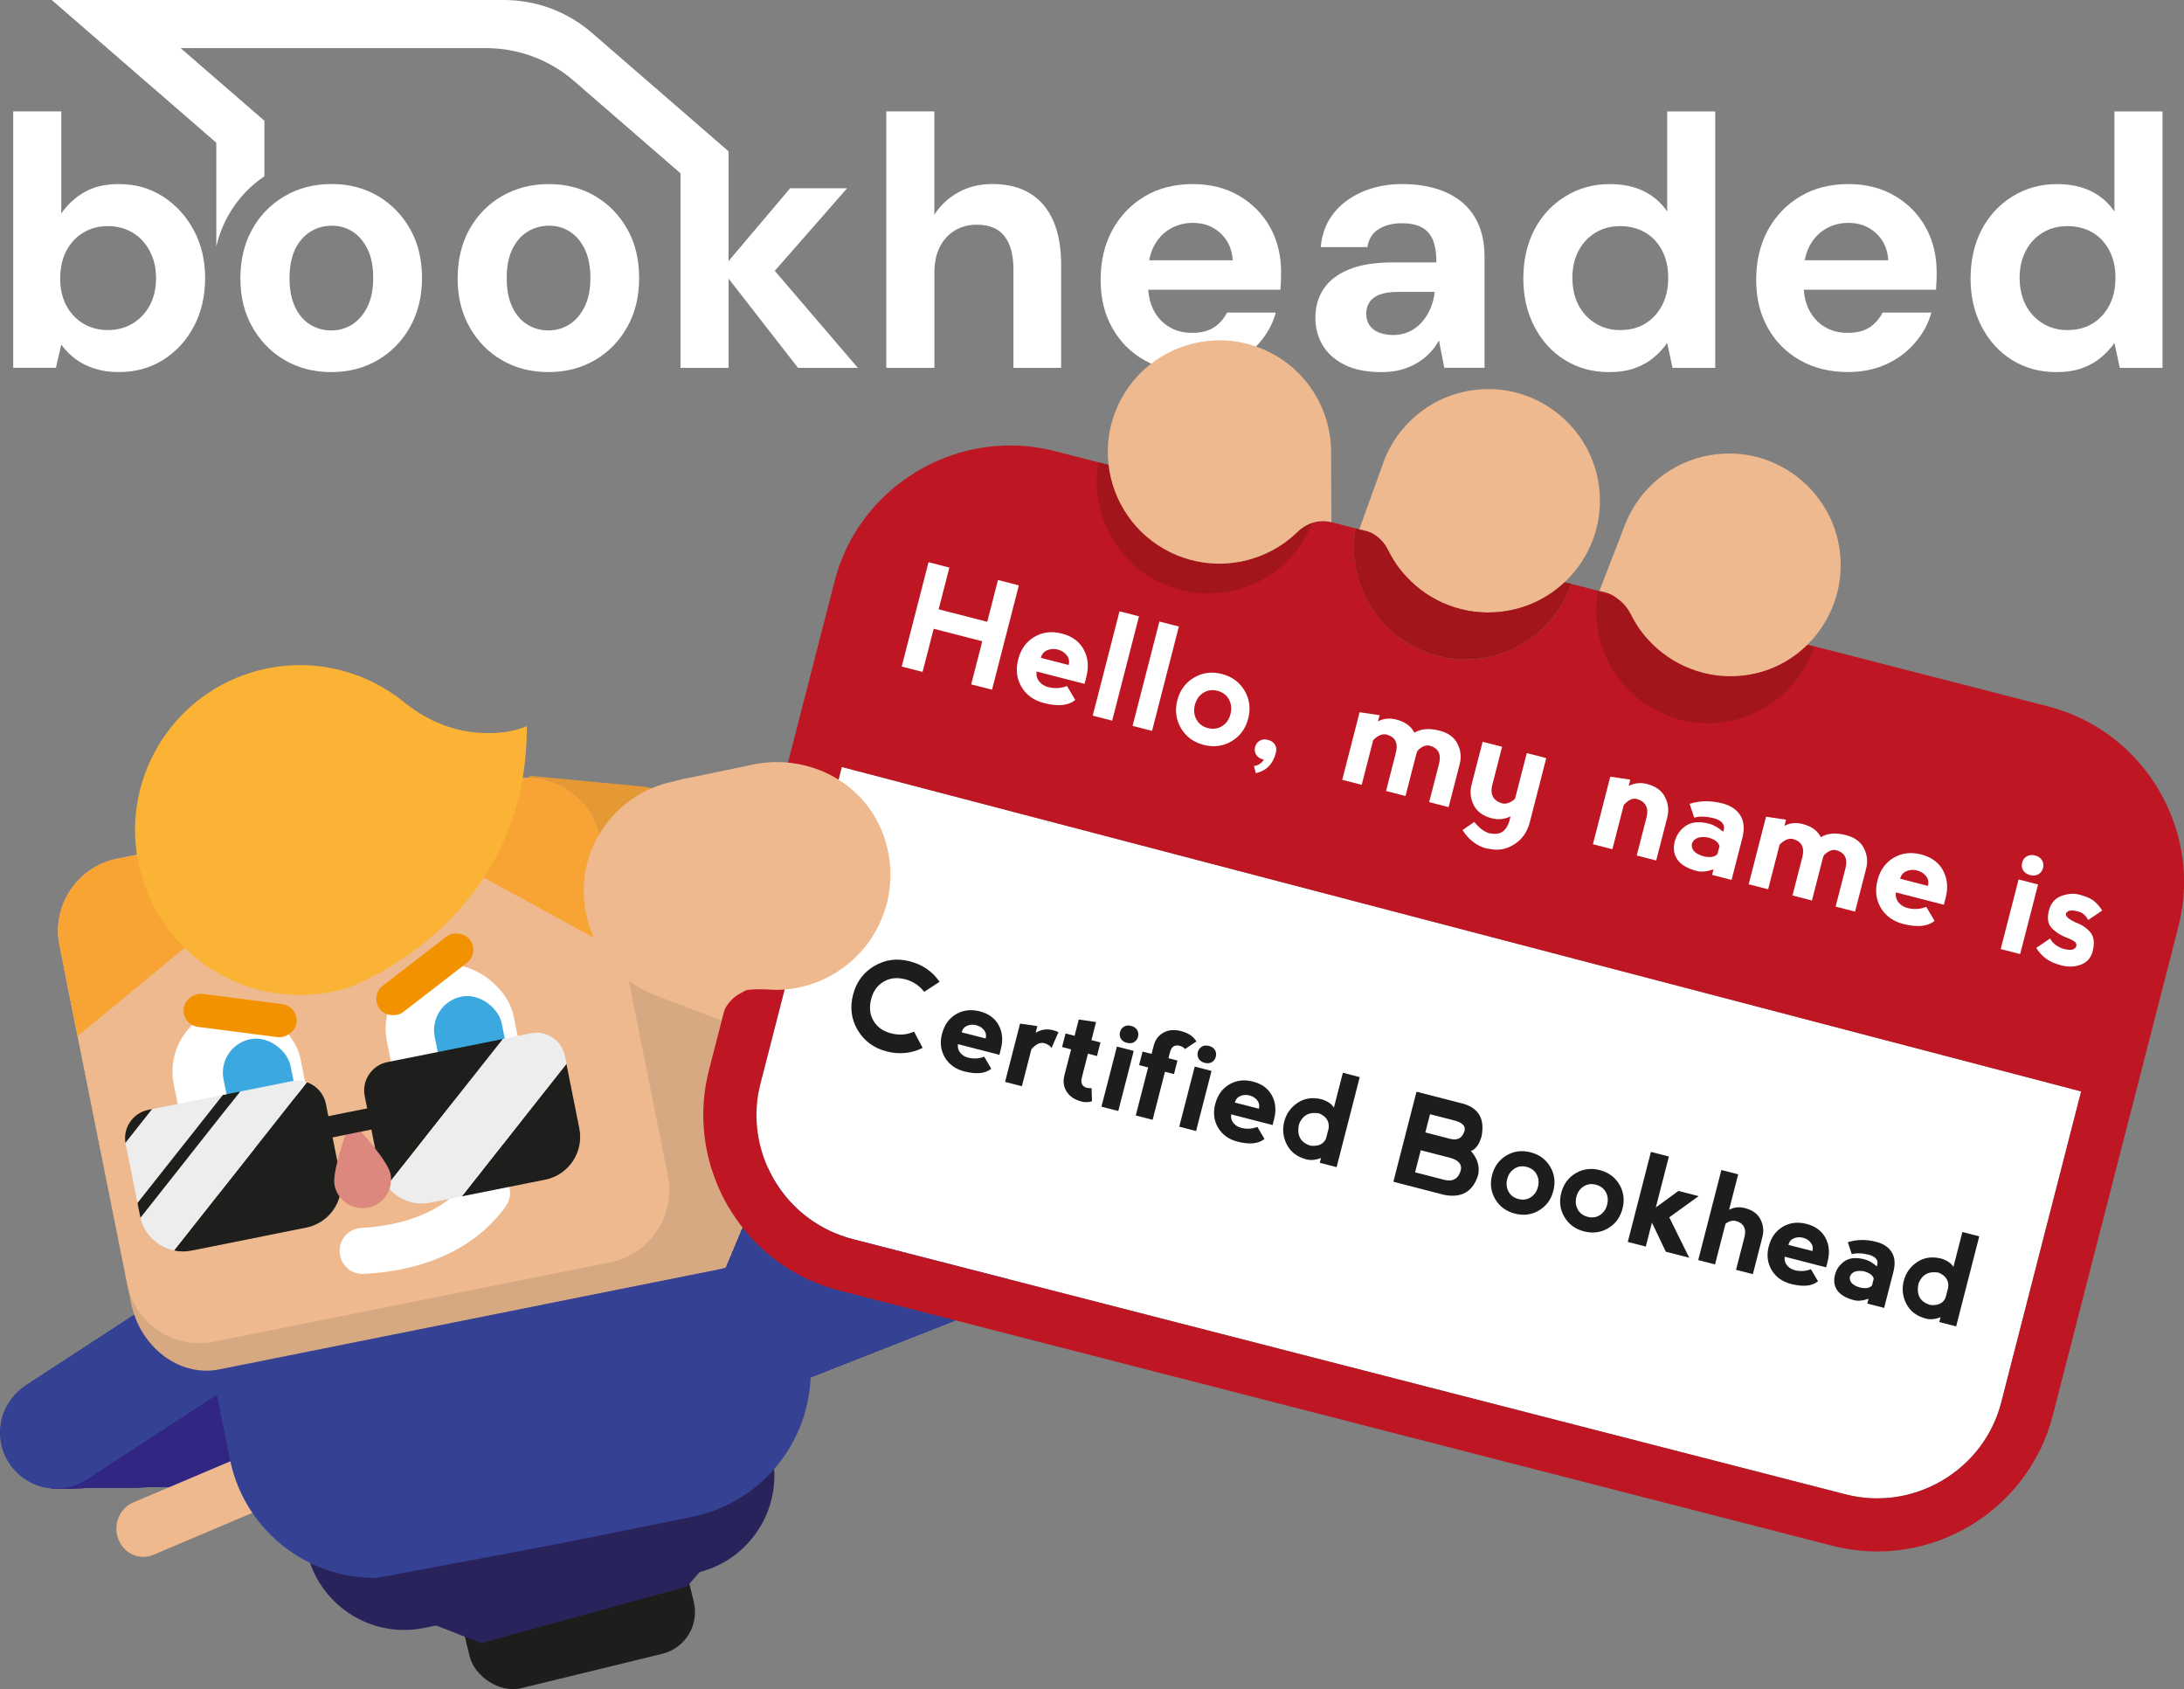 <?xml version="1.0" encoding="UTF-8"?>
<svg id="Camada_1" data-name="Camada 1" xmlns="http://www.w3.org/2000/svg" viewBox="0 0 610.26 471.92">
  <rect x="0" y="0" width="610.26" height="471.92" fill="#808080" stroke="none"/>
  <defs>
    <style>
      .cls-1 {
        fill: #312783;
      }

      .cls-2 {
        fill: #fff;
      }

      .cls-3 {
        fill: #d7a982;
      }

      .cls-4 {
        fill: #f39200;
      }

      .cls-5 {
        fill: #be1622;
      }

      .cls-6 {
        fill: #dd887e;
      }

      .cls-7 {
        fill: #1e1e1c;
      }

      .cls-8 {
        fill: #29235c;
      }

      .cls-9 {
        fill: #f7a434;
      }

      .cls-10 {
        fill: #fab334;
      }

      .cls-11 {
        fill: #eeb98e;
      }

      .cls-12 {
        fill: #e49934;
      }

      .cls-13 {
        fill: #3ba9e0;
      }

      .cls-14 {
        fill: #354293;
      }

      .cls-15 {
        fill: #a2151b;
      }

      .cls-16 {
        fill: #1d1d1b;
      }

      .cls-17 {
        fill: #ededed;
      }
    </style>
  </defs>
  <g>
    <path class="cls-2" d="m33.24,103.95c-2.52,0-4.81-.33-6.87-1-2.06-.66-3.83-1.56-5.32-2.69-1.49-1.13-2.8-2.45-3.93-3.98l-1.49,6.47H3.69V31.12h13.43v28.56c1.59-2.39,3.7-4.36,6.32-5.92,2.62-1.56,5.89-2.34,9.8-2.34,4.58,0,8.67,1.16,12.29,3.48,3.61,2.32,6.48,5.46,8.61,9.4,2.12,3.95,3.18,8.41,3.18,13.38s-1.04,9.54-3.13,13.48c-2.09,3.95-4.94,7.06-8.56,9.35-3.62,2.29-7.75,3.43-12.39,3.43Zm-3.08-11.74c2.59,0,4.89-.61,6.92-1.84,2.02-1.23,3.61-2.92,4.78-5.07,1.16-2.15,1.74-4.69,1.74-7.61s-.58-5.29-1.74-7.51c-1.16-2.22-2.75-3.95-4.78-5.17-2.02-1.23-4.33-1.84-6.92-1.84s-4.89.61-6.92,1.84c-2.02,1.23-3.6,2.94-4.73,5.12-1.13,2.19-1.69,4.74-1.69,7.66s.56,5.36,1.69,7.51c1.13,2.16,2.7,3.85,4.73,5.07,2.02,1.23,4.33,1.84,6.92,1.84Z"/>
    <path class="cls-2" d="m153.23,103.95c-4.84,0-9.17-1.11-12.98-3.33-3.82-2.22-6.83-5.31-9.05-9.25-2.22-3.95-3.33-8.47-3.33-13.58s1.11-9.83,3.33-13.78c2.22-3.95,5.26-7.03,9.1-9.25,3.85-2.22,8.19-3.33,13.03-3.33s9.15,1.11,12.93,3.33c3.78,2.22,6.78,5.29,9,9.2,2.22,3.91,3.33,8.49,3.33,13.73s-1.11,9.74-3.33,13.68c-2.22,3.95-5.24,7.03-9.05,9.25-3.82,2.22-8.14,3.33-12.98,3.33Zm0-11.64c2.12,0,4.06-.55,5.82-1.64,1.76-1.09,3.18-2.74,4.28-4.93,1.09-2.19,1.64-4.88,1.64-8.06s-.53-5.95-1.59-8.11c-1.06-2.15-2.45-3.78-4.18-4.88-1.73-1.09-3.65-1.64-5.77-1.64s-4.18.55-5.97,1.64c-1.79,1.09-3.22,2.72-4.28,4.88-1.06,2.16-1.59,4.86-1.59,8.11s.51,5.87,1.54,8.06c1.03,2.19,2.44,3.83,4.23,4.93s3.75,1.64,5.87,1.64Z"/>
    <path class="cls-2" d="m247.65,102.76V31.12h13.43v28.85c1.66-2.59,3.88-4.66,6.67-6.22,2.79-1.56,5.97-2.34,9.55-2.34,4.18,0,7.69.88,10.55,2.64,2.85,1.76,5.01,4.31,6.47,7.66,1.46,3.35,2.19,7.45,2.19,12.29v28.76h-13.33v-27.46c0-4.05-.83-7.15-2.49-9.3-1.66-2.15-4.25-3.23-7.76-3.23-2.26,0-4.28.53-6.07,1.59-1.79,1.06-3.2,2.59-4.23,4.58-1.03,1.99-1.54,4.45-1.54,7.36v26.47h-13.43Z"/>
    <path class="cls-2" d="m354.91,63.51c-2.05-3.68-4.94-6.62-8.66-8.81-3.71-2.19-8.06-3.28-13.03-3.28s-9.59,1.16-13.44,3.48c-3.85,2.32-6.85,5.48-9.01,9.46-2.15,3.98-3.23,8.59-3.23,13.82s1.08,9.51,3.23,13.38c2.16,3.88,5.18,6.92,9.06,9.1,3.87,2.19,8.33,3.28,13.38,3.28,3.91,0,7.44-.72,10.59-2.14,3.15-1.42,5.83-3.41,8.06-5.97,2.23-2.55,3.77-5.38,4.63-8.51h-13.63c-.87,1.72-2.08,3.1-3.64,4.13-1.56,1.03-3.59,1.54-6.12,1.54s-4.61-.56-6.46-1.69c-1.86-1.12-3.31-2.71-4.33-4.73-.83-1.64-1.33-3.51-1.48-5.62h36.95c.06-.87.11-1.71.15-2.54.03-.83.04-1.58.04-2.25,0-4.77-1.03-9-3.08-12.68Zm-33.8,9.2c.28-1.52.73-2.86,1.36-4.03,1.12-2.09,2.64-3.68,4.53-4.77,1.89-1.09,4-1.65,6.32-1.65,3.05,0,5.62.96,7.71,2.89,2.09,1.93,3.23,4.45,3.42,7.56h-23.34Z"/>
    <path class="cls-2" d="m385.95,103.95c-4.11,0-7.53-.68-10.25-2.04-2.72-1.36-4.76-3.18-6.12-5.47-1.36-2.29-2.04-4.83-2.04-7.61,0-3.12.78-5.84,2.34-8.16,1.56-2.32,3.93-4.13,7.11-5.42s7.23-1.94,12.14-1.94h12.24c0-2.52-.32-4.58-.95-6.17-.63-1.59-1.66-2.79-3.08-3.58-1.43-.8-3.3-1.19-5.62-1.19-2.52,0-4.66.53-6.42,1.59-1.76,1.06-2.84,2.75-3.23,5.07h-13.03c.33-3.65,1.51-6.77,3.53-9.35,2.02-2.59,4.71-4.61,8.06-6.07,3.35-1.46,7.08-2.19,11.19-2.19,4.71,0,8.81.78,12.29,2.34,3.48,1.56,6.13,3.85,7.96,6.87,1.82,3.02,2.74,6.68,2.74,10.99v31.14h-11.24l-1.49-7.66c-.73,1.33-1.61,2.52-2.64,3.58-1.03,1.06-2.22,1.99-3.58,2.79-1.36.8-2.84,1.41-4.43,1.84-1.59.43-3.42.65-5.47.65Zm3.28-10.35c1.66,0,3.17-.31,4.53-.95,1.36-.63,2.54-1.51,3.53-2.64,1-1.13,1.79-2.39,2.39-3.78.6-1.39.99-2.92,1.19-4.58v-.1h-10.25c-2.12,0-3.83.25-5.12.75-1.29.5-2.24,1.21-2.84,2.14-.6.93-.9,1.99-.9,3.18,0,1.26.3,2.34.9,3.23.6.9,1.48,1.58,2.64,2.04,1.16.46,2.47.7,3.93.7Z"/>
    <path class="cls-2" d="m449.53,103.95c-4.58,0-8.67-1.13-12.29-3.38-3.62-2.25-6.45-5.37-8.51-9.35-2.06-3.98-3.08-8.46-3.08-13.43s1.03-9.63,3.08-13.58c2.06-3.95,4.94-7.06,8.66-9.35,3.71-2.29,7.86-3.43,12.44-3.43,3.65,0,6.82.66,9.5,1.99,2.69,1.33,4.86,3.22,6.52,5.67v-27.96h13.43v71.64h-11.94l-1.49-6.96c-1.06,1.53-2.34,2.9-3.83,4.13-1.49,1.23-3.25,2.21-5.27,2.93-2.02.73-4.43,1.09-7.21,1.09Zm3.18-11.74c2.72,0,5.07-.61,7.06-1.84,1.99-1.23,3.55-2.93,4.68-5.12,1.13-2.19,1.69-4.74,1.69-7.66s-.56-5.37-1.69-7.56c-1.13-2.19-2.7-3.88-4.73-5.07-2.02-1.19-4.4-1.79-7.12-1.79-2.52,0-4.79.61-6.82,1.84-2.02,1.23-3.6,2.94-4.73,5.12-1.13,2.19-1.69,4.68-1.69,7.46s.56,5.46,1.69,7.61c1.13,2.16,2.7,3.86,4.73,5.12,2.02,1.26,4.33,1.89,6.92,1.89Z"/>
    <path class="cls-2" d="m538.09,63.51c-2.05-3.68-4.94-6.62-8.66-8.81-3.71-2.19-8.06-3.28-13.03-3.28s-9.59,1.16-13.44,3.48c-3.85,2.32-6.85,5.48-9.01,9.46-2.15,3.98-3.23,8.59-3.23,13.82s1.08,9.51,3.23,13.38c2.16,3.88,5.18,6.92,9.06,9.1,3.87,2.19,8.33,3.28,13.38,3.28,3.91,0,7.44-.72,10.59-2.14,3.15-1.42,5.84-3.41,8.06-5.97,2.23-2.55,3.77-5.38,4.63-8.51h-13.63c-.87,1.72-2.08,3.1-3.64,4.13-1.55,1.03-3.59,1.54-6.12,1.54s-4.61-.56-6.46-1.69c-1.86-1.12-3.31-2.71-4.33-4.73-.83-1.64-1.33-3.51-1.48-5.62h36.95c.06-.87.11-1.71.15-2.54.03-.83.04-1.58.04-2.25,0-4.77-1.03-9-3.08-12.68Zm-33.8,9.2c.28-1.52.73-2.86,1.36-4.03,1.12-2.09,2.64-3.68,4.53-4.77,1.89-1.09,4-1.65,6.32-1.65,3.05,0,5.62.96,7.71,2.89,2.09,1.93,3.23,4.45,3.42,7.56h-23.34Z"/>
    <path class="cls-2" d="m574.5,103.95c-4.58,0-8.67-1.13-12.29-3.38-3.62-2.25-6.45-5.37-8.51-9.35-2.06-3.98-3.08-8.46-3.08-13.43s1.03-9.63,3.08-13.58c2.06-3.95,4.94-7.06,8.66-9.35,3.71-2.29,7.86-3.43,12.44-3.43,3.65,0,6.82.66,9.5,1.99,2.69,1.33,4.86,3.22,6.52,5.67v-27.96h13.43v71.64h-11.94l-1.49-6.96c-1.06,1.53-2.34,2.9-3.83,4.13-1.49,1.23-3.25,2.21-5.27,2.93-2.02.73-4.43,1.09-7.21,1.09Zm3.18-11.74c2.72,0,5.07-.61,7.06-1.84,1.99-1.23,3.55-2.93,4.68-5.12,1.13-2.19,1.69-4.74,1.69-7.66s-.56-5.37-1.69-7.56c-1.13-2.19-2.7-3.88-4.73-5.07-2.02-1.19-4.4-1.79-7.12-1.79-2.52,0-4.79.61-6.82,1.84-2.02,1.23-3.6,2.94-4.73,5.12-1.13,2.19-1.69,4.68-1.69,7.46s.56,5.46,1.69,7.61c1.13,2.16,2.7,3.86,4.73,5.12,2.02,1.26,4.33,1.89,6.92,1.89Z"/>
  </g>
  <path class="cls-2" d="m239.7,102.76h-16.72l-19.39-24.91v24.91h-13.44v-54.35l-29.78-25.81c-6.82-5.91-15.54-9.16-24.56-9.16H50.47l9.97,8.65,13.44,11.64v15.51c-.49.33-.97.67-1.44,1.03-3.52,2.65-6.43,5.98-8.66,9.95-1.51,2.67-2.62,5.56-3.34,8.66v-29.01L29.96,13.44,14.45,0h126.36c9.02,0,17.75,3.25,24.56,9.16h0s24.76,21.46,24.76,21.46l13.44,11.65v30.67l17.21-20.34h15.92l-20.21,23.06,23.2,27.1Z"/>
  <path class="cls-2" d="m114.58,63.96c-2.22-3.92-5.22-6.99-9-9.21-3.78-2.22-8.09-3.34-12.93-3.34s-9.19,1.11-13.04,3.34c-2.16,1.25-4.06,2.77-5.72,4.56-1.28,1.4-2.42,2.96-3.38,4.69-2.22,3.94-3.34,8.54-3.34,13.78s1.11,9.63,3.34,13.58c.97,1.72,2.1,3.29,3.38,4.69,1.63,1.79,3.52,3.31,5.67,4.56,3.82,2.22,8.14,3.34,12.99,3.34s9.16-1.11,12.98-3.34c3.81-2.22,6.83-5.31,9.05-9.26s3.34-8.51,3.34-13.68-1.11-9.82-3.34-13.73Zm-11.94,21.79c-1.09,2.19-2.52,3.83-4.28,4.93-1.76,1.09-3.7,1.64-5.82,1.64s-4.08-.55-5.87-1.64c-1.79-1.09-3.2-2.74-4.23-4.93-1.03-2.19-1.54-4.88-1.54-8.06s.53-5.95,1.59-8.11c1.06-2.15,2.49-3.78,4.28-4.88s3.78-1.64,5.97-1.64,4.04.55,5.77,1.64c1.72,1.09,3.12,2.73,4.18,4.88,1.06,2.16,1.59,4.86,1.59,8.11s-.55,5.87-1.64,8.06Z"/>
  <g>
    <circle class="cls-1" cx="15.75" cy="400.24" r="15.59"/>
    <circle class="cls-1" cx="15.9" cy="400.24" r="15.59"/>
    <circle class="cls-1" cx="16.05" cy="400.24" r="15.59"/>
    <circle class="cls-1" cx="16.2" cy="400.24" r="15.59"/>
    <circle class="cls-1" cx="16.35" cy="400.23" r="15.59"/>
    <circle class="cls-1" cx="16.5" cy="400.23" r="15.59"/>
    <circle class="cls-1" cx="16.65" cy="400.23" r="15.59"/>
    <circle class="cls-1" cx="16.8" cy="400.23" r="15.59"/>
    <circle class="cls-1" cx="16.95" cy="400.23" r="15.59"/>
    <circle class="cls-1" cx="17.11" cy="400.22" r="15.59"/>
    <circle class="cls-1" cx="17.26" cy="400.22" r="15.59"/>
    <circle class="cls-1" cx="17.41" cy="400.22" r="15.59"/>
    <circle class="cls-1" cx="17.56" cy="400.22" r="15.59"/>
    <circle class="cls-1" cx="17.71" cy="400.22" r="15.59"/>
    <circle class="cls-1" cx="17.86" cy="400.21" r="15.59"/>
    <circle class="cls-1" cx="18.01" cy="400.21" r="15.59"/>
    <circle class="cls-1" cx="18.16" cy="400.21" r="15.59"/>
    <circle class="cls-1" cx="18.31" cy="400.21" r="15.59"/>
    <circle class="cls-1" cx="18.47" cy="400.2" r="15.59"/>
    <circle class="cls-1" cx="18.62" cy="400.2" r="15.59"/>
    <circle class="cls-1" cx="18.77" cy="400.2" r="15.59"/>
    <circle class="cls-1" cx="18.92" cy="400.2" r="15.59"/>
    <circle class="cls-1" cx="19.07" cy="400.2" r="15.59"/>
    <circle class="cls-1" cx="19.22" cy="400.19" r="15.59"/>
    <circle class="cls-1" cx="19.37" cy="400.19" r="15.59"/>
    <circle class="cls-1" cx="19.52" cy="400.19" r="15.59"/>
    <circle class="cls-1" cx="19.67" cy="400.19" r="15.59"/>
    <circle class="cls-1" cx="19.83" cy="400.19" r="15.59"/>
    <circle class="cls-1" cx="19.98" cy="400.18" r="15.59"/>
    <circle class="cls-1" cx="20.13" cy="400.18" r="15.59"/>
    <circle class="cls-1" cx="20.28" cy="400.18" r="15.59"/>
    <circle class="cls-1" cx="20.43" cy="400.18" r="15.59"/>
    <circle class="cls-1" cx="20.58" cy="400.17" r="15.59"/>
    <circle class="cls-1" cx="20.73" cy="400.17" r="15.59"/>
    <circle class="cls-1" cx="20.88" cy="400.17" r="15.59"/>
    <circle class="cls-1" cx="21.03" cy="400.17" r="15.59"/>
    <circle class="cls-1" cx="21.19" cy="400.17" r="15.59"/>
    <circle class="cls-1" cx="21.34" cy="400.16" r="15.59"/>
    <circle class="cls-1" cx="21.49" cy="400.16" r="15.59"/>
    <circle class="cls-1" cx="21.64" cy="400.16" r="15.59"/>
    <circle class="cls-1" cx="21.79" cy="400.16" r="15.59"/>
    <circle class="cls-1" cx="21.94" cy="400.16" r="15.59"/>
    <circle class="cls-1" cx="22.09" cy="400.15" r="15.59"/>
    <circle class="cls-1" cx="22.24" cy="400.15" r="15.59"/>
    <circle class="cls-1" cx="22.39" cy="400.15" r="15.59"/>
    <circle class="cls-1" cx="22.55" cy="400.15" r="15.59"/>
    <circle class="cls-1" cx="22.7" cy="400.14" r="15.59"/>
    <circle class="cls-1" cx="22.85" cy="400.14" r="15.59"/>
    <circle class="cls-1" cx="23" cy="400.14" r="15.59"/>
    <circle class="cls-1" cx="23.15" cy="400.14" r="15.59"/>
    <circle class="cls-1" cx="23.3" cy="400.14" r="15.59"/>
    <circle class="cls-1" cx="23.45" cy="400.13" r="15.59"/>
    <circle class="cls-1" cx="23.6" cy="400.13" r="15.59"/>
    <circle class="cls-1" cx="23.75" cy="400.13" r="15.59"/>
    <circle class="cls-1" cx="23.91" cy="400.13" r="15.59"/>
    <circle class="cls-1" cx="24.06" cy="400.13" r="15.59"/>
    <circle class="cls-1" cx="24.21" cy="400.12" r="15.59"/>
    <circle class="cls-1" cx="24.36" cy="400.12" r="15.59"/>
    <circle class="cls-1" cx="24.51" cy="400.12" r="15.59"/>
    <circle class="cls-1" cx="24.66" cy="400.12" r="15.59"/>
    <circle class="cls-1" cx="24.81" cy="400.11" r="15.59"/>
    <circle class="cls-1" cx="24.96" cy="400.11" r="15.59"/>
    <circle class="cls-1" cx="25.11" cy="400.11" r="15.59"/>
    <circle class="cls-1" cx="25.27" cy="400.11" r="15.59"/>
    <circle class="cls-1" cx="25.42" cy="400.11" r="15.59"/>
    <circle class="cls-1" cx="25.57" cy="400.1" r="15.59"/>
    <circle class="cls-1" cx="25.72" cy="400.1" r="15.59"/>
    <circle class="cls-1" cx="25.87" cy="400.1" r="15.59"/>
    <circle class="cls-1" cx="26.02" cy="400.1" r="15.59"/>
    <circle class="cls-1" cx="26.17" cy="400.1" r="15.59"/>
    <circle class="cls-1" cx="26.32" cy="400.09" r="15.59"/>
    <circle class="cls-1" cx="26.47" cy="400.09" r="15.59"/>
    <circle class="cls-1" cx="26.63" cy="400.09" r="15.59"/>
    <circle class="cls-1" cx="26.78" cy="400.09" r="15.59"/>
    <circle class="cls-1" cx="26.93" cy="400.08" r="15.59"/>
    <circle class="cls-1" cx="27.08" cy="400.08" r="15.59"/>
    <circle class="cls-1" cx="27.23" cy="400.08" r="15.59"/>
    <circle class="cls-1" cx="27.38" cy="400.08" r="15.59"/>
    <circle class="cls-1" cx="27.53" cy="400.08" r="15.59"/>
    <circle class="cls-1" cx="27.68" cy="400.07" r="15.59"/>
    <circle class="cls-1" cx="27.83" cy="400.07" r="15.59"/>
    <circle class="cls-1" cx="27.99" cy="400.07" r="15.59"/>
    <circle class="cls-1" cx="28.14" cy="400.07" r="15.59"/>
    <circle class="cls-1" cx="28.29" cy="400.07" r="15.59"/>
    <circle class="cls-1" cx="28.44" cy="400.06" r="15.59"/>
    <circle class="cls-1" cx="28.59" cy="400.06" r="15.59"/>
    <circle class="cls-1" cx="28.74" cy="400.06" r="15.59"/>
    <circle class="cls-1" cx="28.89" cy="400.06" r="15.59"/>
    <circle class="cls-1" cx="29.04" cy="400.05" r="15.59"/>
    <circle class="cls-1" cx="29.19" cy="400.05" r="15.59"/>
    <circle class="cls-1" cx="29.35" cy="400.05" r="15.59"/>
    <circle class="cls-1" cx="29.5" cy="400.05" r="15.59"/>
    <circle class="cls-1" cx="29.65" cy="400.05" r="15.59"/>
    <circle class="cls-1" cx="29.8" cy="400.04" r="15.59"/>
    <circle class="cls-1" cx="29.95" cy="400.04" r="15.59"/>
    <circle class="cls-1" cx="30.1" cy="400.04" r="15.59"/>
    <circle class="cls-1" cx="30.25" cy="400.04" r="15.59"/>
    <circle class="cls-1" cx="30.4" cy="400.04" r="15.59"/>
    <circle class="cls-1" cx="30.55" cy="400.03" r="15.59"/>
    <circle class="cls-1" cx="30.71" cy="400.03" r="15.59"/>
    <circle class="cls-1" cx="30.86" cy="400.03" r="15.59"/>
    <circle class="cls-1" cx="31.01" cy="400.03" r="15.59"/>
    <circle class="cls-1" cx="31.16" cy="400.02" r="15.59"/>
    <circle class="cls-1" cx="31.31" cy="400.02" r="15.59"/>
    <circle class="cls-1" cx="31.46" cy="400.02" r="15.59"/>
    <circle class="cls-1" cx="31.61" cy="400.02" r="15.59"/>
    <circle class="cls-1" cx="31.76" cy="400.02" r="15.59"/>
    <circle class="cls-1" cx="31.91" cy="400.01" r="15.59"/>
    <circle class="cls-1" cx="32.07" cy="400.01" r="15.59"/>
    <circle class="cls-1" cx="32.22" cy="400.01" r="15.59"/>
    <circle class="cls-1" cx="32.37" cy="400.01" r="15.59"/>
    <circle class="cls-1" cx="32.52" cy="400.01" r="15.59"/>
    <circle class="cls-1" cx="32.67" cy="400" r="15.59"/>
    <circle class="cls-1" cx="32.82" cy="400" r="15.59"/>
    <circle class="cls-1" cx="32.97" cy="400" r="15.59"/>
    <circle class="cls-1" cx="33.12" cy="400" r="15.59"/>
    <circle class="cls-1" cx="33.27" cy="399.99" r="15.59"/>
    <circle class="cls-1" cx="33.42" cy="399.99" r="15.59"/>
    <circle class="cls-1" cx="33.58" cy="399.99" r="15.59"/>
    <circle class="cls-1" cx="33.73" cy="399.99" r="15.59"/>
    <circle class="cls-1" cx="33.88" cy="399.99" r="15.59"/>
    <circle class="cls-1" cx="34.03" cy="399.98" r="15.59"/>
    <circle class="cls-1" cx="34.18" cy="399.98" r="15.59"/>
    <circle class="cls-1" cx="34.33" cy="399.98" r="15.59"/>
    <circle class="cls-1" cx="34.48" cy="399.98" r="15.59"/>
    <circle class="cls-1" cx="34.63" cy="399.98" r="15.59"/>
    <circle class="cls-1" cx="34.78" cy="399.97" r="15.59"/>
    <circle class="cls-1" cx="34.94" cy="399.97" r="15.59"/>
    <circle class="cls-1" cx="35.09" cy="399.97" r="15.59"/>
    <circle class="cls-1" cx="35.24" cy="399.97" r="15.59"/>
    <circle class="cls-1" cx="35.39" cy="399.96" r="15.59"/>
    <circle class="cls-1" cx="35.54" cy="399.96" r="15.59"/>
    <circle class="cls-1" cx="35.69" cy="399.96" r="15.59"/>
    <circle class="cls-1" cx="35.84" cy="399.96" r="15.59"/>
    <circle class="cls-1" cx="35.99" cy="399.96" r="15.59"/>
    <circle class="cls-1" cx="36.14" cy="399.95" r="15.59"/>
    <circle class="cls-1" cx="36.3" cy="399.95" r="15.59"/>
    <circle class="cls-1" cx="36.45" cy="399.95" r="15.59"/>
    <circle class="cls-1" cx="36.6" cy="399.95" r="15.59"/>
    <circle class="cls-1" cx="36.75" cy="399.95" r="15.59"/>
    <circle class="cls-1" cx="36.9" cy="399.94" r="15.59"/>
    <circle class="cls-1" cx="37.05" cy="399.94" r="15.59"/>
    <circle class="cls-1" cx="37.2" cy="399.94" r="15.59"/>
    <circle class="cls-1" cx="37.35" cy="399.94" r="15.59"/>
    <circle class="cls-1" cx="37.5" cy="399.93" r="15.59"/>
    <circle class="cls-1" cx="37.66" cy="399.93" r="15.59"/>
    <circle class="cls-1" cx="37.81" cy="399.93" r="15.59"/>
    <circle class="cls-1" cx="37.96" cy="399.93" r="15.59"/>
    <circle class="cls-1" cx="38.11" cy="399.93" r="15.59"/>
    <circle class="cls-1" cx="38.26" cy="399.92" r="15.59"/>
    <circle class="cls-1" cx="38.41" cy="399.92" r="15.59"/>
    <circle class="cls-1" cx="38.56" cy="399.92" r="15.59"/>
    <circle class="cls-1" cx="38.71" cy="399.92" r="15.59"/>
    <circle class="cls-1" cx="38.86" cy="399.92" r="15.59"/>
    <circle class="cls-1" cx="39.02" cy="399.91" r="15.59"/>
    <circle class="cls-1" cx="39.17" cy="399.91" r="15.59"/>
    <circle class="cls-1" cx="39.32" cy="399.91" r="15.59"/>
    <circle class="cls-1" cx="39.47" cy="399.91" r="15.59"/>
    <circle class="cls-1" cx="39.62" cy="399.9" r="15.59"/>
    <circle class="cls-1" cx="39.77" cy="399.9" r="15.59"/>
    <circle class="cls-1" cx="39.92" cy="399.9" r="15.59"/>
    <circle class="cls-1" cx="40.07" cy="399.9" r="15.59"/>
    <circle class="cls-1" cx="40.22" cy="399.9" r="15.59"/>
    <circle class="cls-1" cx="40.38" cy="399.89" r="15.59"/>
    <circle class="cls-1" cx="40.53" cy="399.89" r="15.59"/>
    <circle class="cls-1" cx="40.68" cy="399.89" r="15.59"/>
    <circle class="cls-1" cx="40.83" cy="399.89" r="15.59"/>
    <circle class="cls-1" cx="40.98" cy="399.89" r="15.59"/>
    <circle class="cls-1" cx="41.13" cy="399.88" r="15.59"/>
    <circle class="cls-1" cx="41.28" cy="399.88" r="15.59"/>
    <circle class="cls-1" cx="41.43" cy="399.88" r="15.59"/>
    <circle class="cls-1" cx="41.58" cy="399.88" r="15.59"/>
    <circle class="cls-1" cx="41.74" cy="399.87" r="15.59"/>
    <circle class="cls-1" cx="41.89" cy="399.87" r="15.59"/>
    <circle class="cls-1" cx="42.04" cy="399.87" r="15.59"/>
    <circle class="cls-1" cx="42.19" cy="399.87" r="15.59"/>
    <circle class="cls-1" cx="42.34" cy="399.87" r="15.59"/>
    <circle class="cls-1" cx="42.49" cy="399.86" r="15.59"/>
    <circle class="cls-1" cx="42.64" cy="399.86" r="15.59"/>
    <circle class="cls-1" cx="42.79" cy="399.86" r="15.59"/>
    <circle class="cls-1" cx="42.94" cy="399.86" r="15.59"/>
    <circle class="cls-1" cx="43.1" cy="399.86" r="15.59"/>
    <circle class="cls-1" cx="43.25" cy="399.85" r="15.59"/>
    <circle class="cls-1" cx="43.4" cy="399.85" r="15.59"/>
    <circle class="cls-1" cx="43.55" cy="399.85" r="15.59"/>
    <circle class="cls-1" cx="43.7" cy="399.85" r="15.59"/>
    <circle class="cls-1" cx="43.85" cy="399.84" r="15.59"/>
    <circle class="cls-1" cx="44" cy="399.84" r="15.59"/>
    <circle class="cls-1" cx="44.15" cy="399.84" r="15.59"/>
    <circle class="cls-1" cx="44.3" cy="399.84" r="15.59"/>
    <circle class="cls-1" cx="44.46" cy="399.84" r="15.59"/>
    <circle class="cls-1" cx="44.61" cy="399.83" r="15.59"/>
    <circle class="cls-1" cx="44.76" cy="399.83" r="15.59"/>
    <circle class="cls-1" cx="44.91" cy="399.83" r="15.59"/>
    <circle class="cls-1" cx="45.06" cy="399.83" r="15.59"/>
    <circle class="cls-1" cx="45.21" cy="399.83" r="15.59"/>
    <circle class="cls-1" cx="45.36" cy="399.82" r="15.59"/>
    <circle class="cls-1" cx="45.51" cy="399.82" r="15.59"/>
    <circle class="cls-1" cx="45.66" cy="399.82" r="15.59"/>
    <circle class="cls-1" cx="45.82" cy="399.82" r="15.59"/>
    <circle class="cls-1" cx="45.97" cy="399.81" r="15.59"/>
    <circle class="cls-1" cx="46.12" cy="399.81" r="15.59"/>
    <circle class="cls-1" cx="46.27" cy="399.81" r="15.59"/>
    <circle class="cls-1" cx="46.42" cy="399.81" r="15.59"/>
    <circle class="cls-1" cx="46.57" cy="399.81" r="15.59"/>
    <circle class="cls-1" cx="46.72" cy="399.8" r="15.59"/>
    <circle class="cls-1" cx="46.87" cy="399.8" r="15.59"/>
    <circle class="cls-1" cx="47.02" cy="399.8" r="15.59"/>
    <circle class="cls-1" cx="47.18" cy="399.8" r="15.59"/>
    <circle class="cls-1" cx="47.33" cy="399.8" r="15.59"/>
    <circle class="cls-1" cx="47.48" cy="399.79" r="15.59"/>
    <circle class="cls-1" cx="47.63" cy="399.79" r="15.59"/>
    <circle class="cls-1" cx="47.78" cy="399.79" r="15.59"/>
    <circle class="cls-1" cx="47.93" cy="399.79" r="15.59"/>
    <circle class="cls-1" cx="48.08" cy="399.78" r="15.59"/>
    <circle class="cls-1" cx="48.23" cy="399.78" r="15.59"/>
    <circle class="cls-1" cx="48.38" cy="399.78" r="15.59"/>
    <circle class="cls-1" cx="48.54" cy="399.78" r="15.59"/>
    <circle class="cls-1" cx="48.69" cy="399.78" r="15.59"/>
    <circle class="cls-1" cx="48.84" cy="399.77" r="15.59"/>
    <circle class="cls-1" cx="48.99" cy="399.77" r="15.59"/>
    <circle class="cls-1" cx="49.14" cy="399.77" r="15.59"/>
    <circle class="cls-1" cx="49.29" cy="399.77" r="15.59"/>
    <circle class="cls-1" cx="49.44" cy="399.77" r="15.59"/>
    <circle class="cls-1" cx="49.59" cy="399.76" r="15.59"/>
    <circle class="cls-1" cx="49.74" cy="399.76" r="15.59"/>
    <circle class="cls-1" cx="49.9" cy="399.76" r="15.59"/>
    <circle class="cls-1" cx="50.05" cy="399.76" r="15.59"/>
    <circle class="cls-1" cx="50.2" cy="399.75" r="15.59"/>
    <circle class="cls-1" cx="50.35" cy="399.75" r="15.59"/>
    <circle class="cls-1" cx="50.5" cy="399.75" r="15.59"/>
    <circle class="cls-1" cx="50.65" cy="399.75" r="15.59"/>
    <circle class="cls-1" cx="50.8" cy="399.75" r="15.59"/>
    <circle class="cls-1" cx="50.95" cy="399.74" r="15.59"/>
    <circle class="cls-1" cx="51.1" cy="399.74" r="15.59"/>
    <circle class="cls-1" cx="51.26" cy="399.74" r="15.59"/>
    <circle class="cls-1" cx="51.41" cy="399.74" r="15.59"/>
    <circle class="cls-1" cx="51.56" cy="399.74" r="15.59"/>
    <circle class="cls-1" cx="51.71" cy="399.73" r="15.59"/>
    <circle class="cls-1" cx="51.86" cy="399.73" r="15.59"/>
    <circle class="cls-1" cx="52.01" cy="399.73" r="15.59"/>
    <circle class="cls-1" cx="52.16" cy="399.73" r="15.59"/>
    <circle class="cls-1" cx="52.31" cy="399.72" r="15.59"/>
    <circle class="cls-1" cx="52.46" cy="399.72" r="15.59"/>
    <circle class="cls-1" cx="52.62" cy="399.72" r="15.59"/>
    <circle class="cls-1" cx="52.77" cy="399.72" r="15.59"/>
    <circle class="cls-1" cx="52.92" cy="399.72" r="15.59"/>
    <circle class="cls-1" cx="53.07" cy="399.71" r="15.59"/>
    <circle class="cls-1" cx="53.22" cy="399.71" r="15.59"/>
    <circle class="cls-1" cx="53.37" cy="399.71" r="15.59"/>
    <circle class="cls-1" cx="53.52" cy="399.71" r="15.59"/>
    <circle class="cls-1" cx="53.67" cy="399.71" r="15.59"/>
    <circle class="cls-1" cx="53.82" cy="399.7" r="15.59"/>
    <circle class="cls-1" cx="53.98" cy="399.7" r="15.59"/>
    <circle class="cls-1" cx="54.13" cy="399.7" r="15.59"/>
    <circle class="cls-1" cx="54.28" cy="399.7" r="15.59"/>
    <circle class="cls-1" cx="54.43" cy="399.69" r="15.59"/>
    <circle class="cls-1" cx="54.58" cy="399.69" r="15.59"/>
    <circle class="cls-1" cx="54.73" cy="399.69" r="15.59"/>
    <circle class="cls-1" cx="54.88" cy="399.69" r="15.59"/>
    <circle class="cls-1" cx="55.03" cy="399.69" r="15.59"/>
    <circle class="cls-1" cx="55.18" cy="399.68" r="15.59"/>
    <circle class="cls-1" cx="55.34" cy="399.68" r="15.59"/>
    <circle class="cls-1" cx="55.49" cy="399.68" r="15.59"/>
    <circle class="cls-1" cx="55.64" cy="399.68" r="15.59"/>
    <circle class="cls-1" cx="55.79" cy="399.68" r="15.59"/>
    <circle class="cls-1" cx="55.94" cy="399.67" r="15.59"/>
    <circle class="cls-1" cx="56.09" cy="399.67" r="15.59"/>
    <circle class="cls-1" cx="56.24" cy="399.67" r="15.59"/>
    <circle class="cls-1" cx="56.39" cy="399.67" r="15.59"/>
    <circle class="cls-1" cx="56.54" cy="399.67" r="15.59"/>
    <circle class="cls-1" cx="56.7" cy="399.66" r="15.59"/>
    <circle class="cls-1" cx="56.85" cy="399.66" r="15.59"/>
    <circle class="cls-1" cx="57" cy="399.66" r="15.59"/>
    <circle class="cls-1" cx="57.15" cy="399.66" r="15.59"/>
    <circle class="cls-1" cx="57.3" cy="399.65" r="15.59"/>
    <circle class="cls-1" cx="57.45" cy="399.65" r="15.59"/>
    <circle class="cls-1" cx="57.6" cy="399.65" r="15.59"/>
    <circle class="cls-1" cx="57.75" cy="399.65" r="15.59"/>
    <circle class="cls-1" cx="57.9" cy="399.65" r="15.59"/>
    <circle class="cls-1" cx="58.06" cy="399.64" r="15.59"/>
    <circle class="cls-1" cx="58.21" cy="399.64" r="15.59"/>
    <circle class="cls-1" cx="58.36" cy="399.64" r="15.59"/>
    <circle class="cls-1" cx="58.51" cy="399.64" r="15.59"/>
    <circle class="cls-1" cx="58.66" cy="399.64" r="15.59"/>
    <circle class="cls-1" cx="58.81" cy="399.63" r="15.59"/>
    <circle class="cls-1" cx="58.96" cy="399.63" r="15.59"/>
    <circle class="cls-1" cx="59.11" cy="399.63" r="15.59"/>
    <circle class="cls-1" cx="59.26" cy="399.63" r="15.59"/>
    <circle class="cls-1" cx="59.42" cy="399.62" r="15.59"/>
    <circle class="cls-1" cx="59.57" cy="399.62" r="15.59"/>
    <circle class="cls-1" cx="59.72" cy="399.62" r="15.59"/>
    <circle class="cls-1" cx="59.87" cy="399.62" r="15.59"/>
    <circle class="cls-1" cx="60.02" cy="399.62" r="15.59"/>
    <circle class="cls-1" cx="60.17" cy="399.61" r="15.59"/>
    <circle class="cls-1" cx="60.32" cy="399.61" r="15.59"/>
    <circle class="cls-1" cx="60.47" cy="399.61" r="15.59"/>
    <circle class="cls-1" cx="60.62" cy="399.61" r="15.59"/>
    <circle class="cls-1" cx="60.78" cy="399.61" r="15.59"/>
    <circle class="cls-1" cx="60.93" cy="399.6" r="15.59"/>
    <circle class="cls-1" cx="61.08" cy="399.6" r="15.59"/>
    <circle class="cls-1" cx="61.23" cy="399.6" r="15.59"/>
  </g>
  <g>
    <circle class="cls-14" cx="53.7" cy="375.41" r="15.59"/>
    <circle class="cls-14" cx="53.57" cy="375.49" r="15.59"/>
    <circle class="cls-14" cx="53.45" cy="375.58" r="15.59"/>
    <circle class="cls-14" cx="53.32" cy="375.66" r="15.59"/>
    <circle class="cls-14" cx="53.2" cy="375.74" r="15.59"/>
    <circle class="cls-14" cx="53.07" cy="375.82" r="15.59"/>
    <circle class="cls-14" cx="52.94" cy="375.91" r="15.59"/>
    <circle class="cls-14" cx="52.82" cy="375.99" r="15.59"/>
    <circle class="cls-14" cx="52.69" cy="376.07" r="15.59"/>
    <circle class="cls-14" cx="52.56" cy="376.15" r="15.59"/>
    <circle class="cls-14" cx="52.44" cy="376.24" r="15.59"/>
    <circle class="cls-14" cx="52.31" cy="376.32" r="15.59"/>
    <circle class="cls-14" cx="52.18" cy="376.4" r="15.59"/>
    <circle class="cls-14" cx="52.06" cy="376.48" r="15.59"/>
    <circle class="cls-14" cx="51.93" cy="376.57" r="15.59"/>
    <circle class="cls-14" cx="51.8" cy="376.65" r="15.59"/>
    <circle class="cls-14" cx="51.68" cy="376.73" r="15.59"/>
    <circle class="cls-14" cx="51.55" cy="376.81" r="15.59"/>
    <circle class="cls-14" cx="51.42" cy="376.9" r="15.59"/>
    <circle class="cls-14" cx="51.3" cy="376.98" r="15.59"/>
    <circle class="cls-14" cx="51.17" cy="377.06" r="15.59"/>
    <circle class="cls-14" cx="51.04" cy="377.14" r="15.59"/>
    <circle class="cls-14" cx="50.92" cy="377.23" r="15.59"/>
    <circle class="cls-14" cx="50.79" cy="377.31" r="15.59"/>
    <circle class="cls-14" cx="50.66" cy="377.39" r="15.59"/>
    <circle class="cls-14" cx="50.54" cy="377.47" r="15.59"/>
    <circle class="cls-14" cx="50.41" cy="377.56" r="15.59"/>
    <circle class="cls-14" cx="50.28" cy="377.64" r="15.59"/>
    <circle class="cls-14" cx="50.16" cy="377.72" r="15.59"/>
    <circle class="cls-14" cx="50.03" cy="377.8" r="15.59"/>
    <circle class="cls-14" cx="49.9" cy="377.89" r="15.59"/>
    <circle class="cls-14" cx="49.78" cy="377.97" r="15.59"/>
    <circle class="cls-14" cx="49.65" cy="378.05" r="15.59"/>
    <circle class="cls-14" cx="49.52" cy="378.13" r="15.59"/>
    <circle class="cls-14" cx="49.4" cy="378.22" r="15.59"/>
    <circle class="cls-14" cx="49.27" cy="378.3" r="15.59"/>
    <circle class="cls-14" cx="49.14" cy="378.38" r="15.59"/>
    <circle class="cls-14" cx="49.02" cy="378.46" r="15.59"/>
    <circle class="cls-14" cx="48.89" cy="378.55" r="15.59"/>
    <circle class="cls-14" cx="48.76" cy="378.63" r="15.59"/>
    <circle class="cls-14" cx="48.64" cy="378.71" r="15.59"/>
    <circle class="cls-14" cx="48.51" cy="378.79" r="15.59"/>
    <circle class="cls-14" cx="48.38" cy="378.88" r="15.59"/>
    <circle class="cls-14" cx="48.26" cy="378.96" r="15.59"/>
    <circle class="cls-14" cx="48.13" cy="379.04" r="15.59"/>
    <circle class="cls-14" cx="48" cy="379.12" r="15.59"/>
    <circle class="cls-14" cx="47.88" cy="379.21" r="15.59"/>
    <circle class="cls-14" cx="47.75" cy="379.29" r="15.59"/>
    <circle class="cls-14" cx="47.62" cy="379.37" r="15.59"/>
    <circle class="cls-14" cx="47.5" cy="379.45" r="15.59"/>
    <circle class="cls-14" cx="47.37" cy="379.54" r="15.59"/>
    <circle class="cls-14" cx="47.24" cy="379.62" r="15.59"/>
    <circle class="cls-14" cx="47.12" cy="379.7" r="15.59"/>
    <circle class="cls-14" cx="46.99" cy="379.78" r="15.59"/>
    <circle class="cls-14" cx="46.86" cy="379.87" r="15.59"/>
    <circle class="cls-14" cx="46.74" cy="379.95" r="15.59"/>
    <circle class="cls-14" cx="46.61" cy="380.03" r="15.59"/>
    <circle class="cls-14" cx="46.48" cy="380.11" r="15.59"/>
    <circle class="cls-14" cx="46.36" cy="380.2" r="15.59"/>
    <circle class="cls-14" cx="46.23" cy="380.28" r="15.59"/>
    <circle class="cls-14" cx="46.1" cy="380.36" r="15.59"/>
    <circle class="cls-14" cx="45.98" cy="380.44" r="15.59"/>
    <circle class="cls-14" cx="45.85" cy="380.53" r="15.59"/>
    <circle class="cls-14" cx="45.72" cy="380.61" r="15.59"/>
    <circle class="cls-14" cx="45.6" cy="380.69" r="15.59"/>
    <circle class="cls-14" cx="45.47" cy="380.77" r="15.59"/>
    <circle class="cls-14" cx="45.34" cy="380.86" r="15.59"/>
    <circle class="cls-14" cx="45.22" cy="380.94" r="15.59"/>
    <circle class="cls-14" cx="45.09" cy="381.02" r="15.59"/>
    <circle class="cls-14" cx="44.96" cy="381.1" r="15.59"/>
    <circle class="cls-14" cx="44.84" cy="381.19" r="15.59"/>
    <circle class="cls-14" cx="44.71" cy="381.27" r="15.59"/>
    <circle class="cls-14" cx="44.58" cy="381.35" r="15.59"/>
    <circle class="cls-14" cx="44.46" cy="381.43" r="15.59"/>
    <circle class="cls-14" cx="44.33" cy="381.52" r="15.59"/>
    <circle class="cls-14" cx="44.21" cy="381.6" r="15.59"/>
    <circle class="cls-14" cx="44.08" cy="381.68" r="15.59"/>
    <circle class="cls-14" cx="43.95" cy="381.76" r="15.59"/>
    <circle class="cls-14" cx="43.83" cy="381.85" r="15.59"/>
    <circle class="cls-14" cx="43.7" cy="381.93" r="15.59"/>
    <circle class="cls-14" cx="43.57" cy="382.01" r="15.59"/>
    <circle class="cls-14" cx="43.45" cy="382.09" r="15.59"/>
    <circle class="cls-14" cx="43.32" cy="382.18" r="15.59"/>
    <circle class="cls-14" cx="43.19" cy="382.26" r="15.59"/>
    <circle class="cls-14" cx="43.07" cy="382.34" r="15.59"/>
    <circle class="cls-14" cx="42.94" cy="382.42" r="15.59"/>
    <circle class="cls-14" cx="42.81" cy="382.51" r="15.59"/>
    <circle class="cls-14" cx="42.69" cy="382.59" r="15.59"/>
    <circle class="cls-14" cx="42.56" cy="382.67" r="15.59"/>
    <circle class="cls-14" cx="42.43" cy="382.75" r="15.59"/>
    <circle class="cls-14" cx="42.31" cy="382.84" r="15.59"/>
    <circle class="cls-14" cx="42.18" cy="382.92" r="15.59"/>
    <circle class="cls-14" cx="42.05" cy="383" r="15.59"/>
    <circle class="cls-14" cx="41.93" cy="383.08" r="15.59"/>
    <circle class="cls-14" cx="41.8" cy="383.17" r="15.59"/>
    <circle class="cls-14" cx="41.67" cy="383.25" r="15.59"/>
    <circle class="cls-14" cx="41.55" cy="383.33" r="15.59"/>
    <circle class="cls-14" cx="41.42" cy="383.41" r="15.59"/>
    <circle class="cls-14" cx="41.29" cy="383.5" r="15.59"/>
    <circle class="cls-14" cx="41.17" cy="383.58" r="15.59"/>
    <circle class="cls-14" cx="41.04" cy="383.66" r="15.59"/>
    <circle class="cls-14" cx="40.91" cy="383.74" r="15.59"/>
    <circle class="cls-14" cx="40.79" cy="383.83" r="15.59"/>
    <circle class="cls-14" cx="40.66" cy="383.91" r="15.59"/>
    <circle class="cls-14" cx="40.53" cy="383.99" r="15.59"/>
    <circle class="cls-14" cx="40.41" cy="384.07" r="15.59"/>
    <circle class="cls-14" cx="40.28" cy="384.16" r="15.59"/>
    <circle class="cls-14" cx="40.15" cy="384.24" r="15.59"/>
    <circle class="cls-14" cx="40.03" cy="384.32" r="15.59"/>
    <circle class="cls-14" cx="39.9" cy="384.4" r="15.59"/>
    <circle class="cls-14" cx="39.77" cy="384.49" r="15.59"/>
    <circle class="cls-14" cx="39.65" cy="384.57" r="15.59"/>
    <circle class="cls-14" cx="39.52" cy="384.65" r="15.59"/>
    <circle class="cls-14" cx="39.39" cy="384.73" r="15.59"/>
    <circle class="cls-14" cx="39.27" cy="384.82" r="15.59"/>
    <circle class="cls-14" cx="39.14" cy="384.9" r="15.59"/>
    <circle class="cls-14" cx="39.01" cy="384.98" r="15.59"/>
    <circle class="cls-14" cx="38.89" cy="385.06" r="15.59"/>
    <circle class="cls-14" cx="38.76" cy="385.15" r="15.59"/>
    <circle class="cls-14" cx="38.63" cy="385.23" r="15.59"/>
    <circle class="cls-14" cx="38.51" cy="385.31" r="15.59"/>
    <circle class="cls-14" cx="38.38" cy="385.39" r="15.59"/>
    <circle class="cls-14" cx="38.25" cy="385.48" r="15.59"/>
    <circle class="cls-14" cx="38.13" cy="385.56" r="15.59"/>
    <circle class="cls-14" cx="38" cy="385.64" r="15.59"/>
    <circle class="cls-14" cx="37.87" cy="385.72" r="15.59"/>
    <circle class="cls-14" cx="37.75" cy="385.81" r="15.59"/>
    <circle class="cls-14" cx="37.62" cy="385.89" r="15.59"/>
    <circle class="cls-14" cx="37.49" cy="385.97" r="15.59"/>
    <circle class="cls-14" cx="37.37" cy="386.05" r="15.59"/>
    <circle class="cls-14" cx="37.24" cy="386.14" r="15.59"/>
    <circle class="cls-14" cx="37.11" cy="386.22" r="15.59"/>
    <circle class="cls-14" cx="36.99" cy="386.3" r="15.59"/>
    <circle class="cls-14" cx="36.86" cy="386.38" r="15.59"/>
    <circle class="cls-14" cx="36.73" cy="386.47" r="15.59"/>
    <circle class="cls-14" cx="36.61" cy="386.55" r="15.59"/>
    <circle class="cls-14" cx="36.48" cy="386.63" r="15.59"/>
    <circle class="cls-14" cx="36.35" cy="386.71" r="15.59"/>
    <circle class="cls-14" cx="36.23" cy="386.8" r="15.59"/>
    <circle class="cls-14" cx="36.1" cy="386.88" r="15.59"/>
    <circle class="cls-14" cx="35.97" cy="386.96" r="15.59"/>
    <circle class="cls-14" cx="35.85" cy="387.04" r="15.59"/>
    <circle class="cls-14" cx="35.72" cy="387.13" r="15.59"/>
    <circle class="cls-14" cx="35.59" cy="387.21" r="15.59"/>
    <circle class="cls-14" cx="35.47" cy="387.29" r="15.59"/>
    <circle class="cls-14" cx="35.34" cy="387.37" r="15.59"/>
    <circle class="cls-14" cx="35.22" cy="387.46" r="15.59"/>
    <circle class="cls-14" cx="35.09" cy="387.54" r="15.59"/>
    <circle class="cls-14" cx="34.96" cy="387.62" r="15.59"/>
    <circle class="cls-14" cx="34.84" cy="387.7" r="15.59"/>
    <circle class="cls-14" cx="34.71" cy="387.79" r="15.59"/>
    <circle class="cls-14" cx="34.58" cy="387.87" r="15.59"/>
    <circle class="cls-14" cx="34.46" cy="387.95" r="15.59"/>
    <circle class="cls-14" cx="34.33" cy="388.03" r="15.59"/>
    <circle class="cls-14" cx="34.2" cy="388.12" r="15.59"/>
    <circle class="cls-14" cx="34.08" cy="388.2" r="15.59"/>
    <circle class="cls-14" cx="33.95" cy="388.28" r="15.59"/>
    <circle class="cls-14" cx="33.82" cy="388.36" r="15.59"/>
    <circle class="cls-14" cx="33.7" cy="388.45" r="15.59"/>
    <circle class="cls-14" cx="33.57" cy="388.53" r="15.59"/>
    <circle class="cls-14" cx="33.44" cy="388.61" r="15.59"/>
    <circle class="cls-14" cx="33.32" cy="388.69" r="15.59"/>
    <circle class="cls-14" cx="33.19" cy="388.78" r="15.59"/>
    <circle class="cls-14" cx="33.06" cy="388.86" r="15.59"/>
    <circle class="cls-14" cx="32.94" cy="388.94" r="15.59"/>
    <circle class="cls-14" cx="32.81" cy="389.02" r="15.59"/>
    <circle class="cls-14" cx="32.68" cy="389.11" r="15.59"/>
    <circle class="cls-14" cx="32.56" cy="389.19" r="15.59"/>
    <circle class="cls-14" cx="32.43" cy="389.27" r="15.59"/>
    <circle class="cls-14" cx="32.3" cy="389.35" r="15.59"/>
    <circle class="cls-14" cx="32.18" cy="389.44" r="15.59"/>
    <circle class="cls-14" cx="32.05" cy="389.52" r="15.59"/>
    <circle class="cls-14" cx="31.92" cy="389.6" r="15.59"/>
    <circle class="cls-14" cx="31.8" cy="389.68" r="15.59"/>
    <circle class="cls-14" cx="31.67" cy="389.77" r="15.59"/>
    <circle class="cls-14" cx="31.54" cy="389.85" r="15.59"/>
    <circle class="cls-14" cx="31.42" cy="389.93" r="15.59"/>
    <circle class="cls-14" cx="31.29" cy="390.01" r="15.59"/>
    <circle class="cls-14" cx="31.16" cy="390.1" r="15.59"/>
    <circle class="cls-14" cx="31.04" cy="390.18" r="15.59"/>
    <circle class="cls-14" cx="30.91" cy="390.26" r="15.59"/>
    <circle class="cls-14" cx="30.78" cy="390.34" r="15.59"/>
    <circle class="cls-14" cx="30.66" cy="390.43" r="15.59"/>
    <circle class="cls-14" cx="30.53" cy="390.51" r="15.59"/>
    <circle class="cls-14" cx="30.4" cy="390.59" r="15.59"/>
    <circle class="cls-14" cx="30.28" cy="390.67" r="15.59"/>
    <circle class="cls-14" cx="30.15" cy="390.76" r="15.59"/>
    <circle class="cls-14" cx="30.02" cy="390.84" r="15.59"/>
    <circle class="cls-14" cx="29.9" cy="390.92" r="15.59"/>
    <circle class="cls-14" cx="29.77" cy="391" r="15.59"/>
    <circle class="cls-14" cx="29.64" cy="391.09" r="15.59"/>
    <circle class="cls-14" cx="29.52" cy="391.17" r="15.59"/>
    <circle class="cls-14" cx="29.39" cy="391.25" r="15.59"/>
    <circle class="cls-14" cx="29.26" cy="391.33" r="15.59"/>
    <circle class="cls-14" cx="29.14" cy="391.42" r="15.59"/>
    <circle class="cls-14" cx="29.01" cy="391.5" r="15.59"/>
    <circle class="cls-14" cx="28.88" cy="391.58" r="15.59"/>
    <circle class="cls-14" cx="28.76" cy="391.66" r="15.59"/>
    <circle class="cls-14" cx="28.63" cy="391.75" r="15.59"/>
    <circle class="cls-14" cx="28.5" cy="391.83" r="15.59"/>
    <circle class="cls-14" cx="28.38" cy="391.91" r="15.59"/>
    <circle class="cls-14" cx="28.25" cy="391.99" r="15.59"/>
    <circle class="cls-14" cx="28.12" cy="392.08" r="15.59"/>
    <circle class="cls-14" cx="28" cy="392.16" r="15.59"/>
    <circle class="cls-14" cx="27.87" cy="392.24" r="15.59"/>
    <circle class="cls-14" cx="27.74" cy="392.32" r="15.59"/>
    <circle class="cls-14" cx="27.62" cy="392.41" r="15.59"/>
    <circle class="cls-14" cx="27.49" cy="392.49" r="15.59"/>
    <circle class="cls-14" cx="27.36" cy="392.57" r="15.59"/>
    <circle class="cls-14" cx="27.24" cy="392.65" r="15.59"/>
    <circle class="cls-14" cx="27.11" cy="392.74" r="15.59"/>
    <circle class="cls-14" cx="26.98" cy="392.82" r="15.59"/>
    <circle class="cls-14" cx="26.86" cy="392.9" r="15.59"/>
    <circle class="cls-14" cx="26.73" cy="392.98" r="15.59"/>
    <circle class="cls-14" cx="26.6" cy="393.07" r="15.59"/>
    <circle class="cls-14" cx="26.48" cy="393.15" r="15.59"/>
    <circle class="cls-14" cx="26.35" cy="393.23" r="15.59"/>
    <circle class="cls-14" cx="26.23" cy="393.31" r="15.59"/>
    <circle class="cls-14" cx="26.1" cy="393.4" r="15.59"/>
    <circle class="cls-14" cx="25.97" cy="393.48" r="15.59"/>
    <circle class="cls-14" cx="25.85" cy="393.56" r="15.59"/>
    <circle class="cls-14" cx="25.72" cy="393.64" r="15.59"/>
    <circle class="cls-14" cx="25.59" cy="393.73" r="15.59"/>
    <circle class="cls-14" cx="25.47" cy="393.81" r="15.59"/>
    <circle class="cls-14" cx="25.34" cy="393.89" r="15.59"/>
    <circle class="cls-14" cx="25.21" cy="393.97" r="15.59"/>
    <circle class="cls-14" cx="25.09" cy="394.06" r="15.59"/>
    <circle class="cls-14" cx="24.96" cy="394.14" r="15.59"/>
    <circle class="cls-14" cx="24.83" cy="394.22" r="15.59"/>
    <circle class="cls-14" cx="24.71" cy="394.3" r="15.59"/>
    <circle class="cls-14" cx="24.58" cy="394.39" r="15.59"/>
    <circle class="cls-14" cx="24.45" cy="394.47" r="15.59"/>
    <circle class="cls-14" cx="24.33" cy="394.55" r="15.59"/>
    <circle class="cls-14" cx="24.2" cy="394.63" r="15.59"/>
    <circle class="cls-14" cx="24.07" cy="394.72" r="15.59"/>
    <circle class="cls-14" cx="23.95" cy="394.8" r="15.59"/>
    <circle class="cls-14" cx="23.82" cy="394.88" r="15.59"/>
    <circle class="cls-14" cx="23.69" cy="394.96" r="15.59"/>
    <circle class="cls-14" cx="23.57" cy="395.05" r="15.59"/>
    <circle class="cls-14" cx="23.44" cy="395.13" r="15.59"/>
    <circle class="cls-14" cx="23.31" cy="395.21" r="15.59"/>
    <circle class="cls-14" cx="23.19" cy="395.29" r="15.59"/>
    <circle class="cls-14" cx="23.06" cy="395.38" r="15.59"/>
    <circle class="cls-14" cx="22.93" cy="395.46" r="15.59"/>
    <circle class="cls-14" cx="22.81" cy="395.54" r="15.59"/>
    <circle class="cls-14" cx="22.68" cy="395.62" r="15.59"/>
    <circle class="cls-14" cx="22.55" cy="395.71" r="15.59"/>
    <circle class="cls-14" cx="22.43" cy="395.79" r="15.59"/>
    <circle class="cls-14" cx="22.3" cy="395.87" r="15.59"/>
    <circle class="cls-14" cx="22.17" cy="395.95" r="15.59"/>
    <circle class="cls-14" cx="22.05" cy="396.04" r="15.59"/>
    <circle class="cls-14" cx="21.92" cy="396.12" r="15.59"/>
    <circle class="cls-14" cx="21.79" cy="396.2" r="15.59"/>
    <circle class="cls-14" cx="21.67" cy="396.28" r="15.59"/>
    <circle class="cls-14" cx="21.54" cy="396.37" r="15.59"/>
    <circle class="cls-14" cx="21.41" cy="396.45" r="15.59"/>
    <circle class="cls-14" cx="21.29" cy="396.53" r="15.59"/>
    <circle class="cls-14" cx="21.16" cy="396.61" r="15.59"/>
    <circle class="cls-14" cx="21.03" cy="396.7" r="15.59"/>
    <circle class="cls-14" cx="20.91" cy="396.78" r="15.59"/>
    <circle class="cls-14" cx="20.78" cy="396.86" r="15.59"/>
    <circle class="cls-14" cx="20.65" cy="396.94" r="15.59"/>
    <circle class="cls-14" cx="20.53" cy="397.03" r="15.59"/>
    <circle class="cls-14" cx="20.4" cy="397.11" r="15.59"/>
    <circle class="cls-14" cx="20.27" cy="397.19" r="15.59"/>
    <circle class="cls-14" cx="20.15" cy="397.27" r="15.59"/>
    <circle class="cls-14" cx="20.02" cy="397.36" r="15.59"/>
    <circle class="cls-14" cx="19.89" cy="397.44" r="15.59"/>
    <circle class="cls-14" cx="19.77" cy="397.52" r="15.59"/>
    <circle class="cls-14" cx="19.64" cy="397.6" r="15.59"/>
    <circle class="cls-14" cx="19.51" cy="397.69" r="15.59"/>
    <circle class="cls-14" cx="19.39" cy="397.77" r="15.59"/>
    <circle class="cls-14" cx="19.26" cy="397.85" r="15.59"/>
    <circle class="cls-14" cx="19.13" cy="397.93" r="15.59"/>
    <circle class="cls-14" cx="19.01" cy="398.02" r="15.59"/>
    <circle class="cls-14" cx="18.88" cy="398.1" r="15.59"/>
    <circle class="cls-14" cx="18.75" cy="398.18" r="15.59"/>
    <circle class="cls-14" cx="18.63" cy="398.26" r="15.59"/>
    <circle class="cls-14" cx="18.5" cy="398.35" r="15.59"/>
    <circle class="cls-14" cx="18.37" cy="398.43" r="15.59"/>
    <circle class="cls-14" cx="18.25" cy="398.51" r="15.59"/>
    <circle class="cls-14" cx="18.12" cy="398.59" r="15.59"/>
    <circle class="cls-14" cx="17.99" cy="398.68" r="15.59"/>
    <circle class="cls-14" cx="17.87" cy="398.76" r="15.59"/>
    <circle class="cls-14" cx="17.74" cy="398.84" r="15.59"/>
    <circle class="cls-14" cx="17.61" cy="398.92" r="15.59"/>
    <circle class="cls-14" cx="17.49" cy="399.01" r="15.59"/>
    <circle class="cls-14" cx="17.36" cy="399.09" r="15.59"/>
    <circle class="cls-14" cx="17.23" cy="399.17" r="15.59"/>
    <circle class="cls-14" cx="17.11" cy="399.25" r="15.59"/>
    <circle class="cls-14" cx="16.98" cy="399.34" r="15.59"/>
    <circle class="cls-14" cx="16.86" cy="399.42" r="15.59"/>
    <circle class="cls-14" cx="16.73" cy="399.5" r="15.59"/>
    <circle class="cls-14" cx="16.6" cy="399.58" r="15.59"/>
    <circle class="cls-14" cx="16.48" cy="399.67" r="15.59"/>
    <circle class="cls-14" cx="16.35" cy="399.75" r="15.59"/>
    <circle class="cls-14" cx="16.22" cy="399.83" r="15.59"/>
    <circle class="cls-14" cx="16.1" cy="399.91" r="15.59"/>
    <circle class="cls-14" cx="15.97" cy="400" r="15.59"/>
    <circle class="cls-14" cx="15.84" cy="400.08" r="15.59"/>
    <circle class="cls-14" cx="15.72" cy="400.16" r="15.59"/>
    <circle class="cls-14" cx="15.59" cy="400.24" r="15.59"/>
  </g>
  <path class="cls-11" d="m33.07,430.01h0c-1.56-4.04.31-8.64,4.16-10.27l29.24-12.39c3.85-1.63,8.24.32,9.79,4.36h0c1.56,4.04-.31,8.64-4.16,10.27l-29.24,12.39c-3.85,1.63-8.24-.32-9.79-4.36Z"/>
  <rect class="cls-16" x="129.33" y="434.61" width="64.45" height="32.65" rx="12" ry="12" transform="translate(-102.16 51.06) rotate(-13.69)"/>
  <path class="cls-8" d="m82.45,373.32h120.79c6.62,0,12,5.38,12,12v34.78c0,15.35-12.47,27.82-27.82,27.82h-77.15c-15.35,0-27.82-12.47-27.82-27.82v-46.78h0Z" transform="translate(-78.4 37.62) rotate(-11.43)"/>
  <path class="cls-14" d="m61.42,338.36h152.73c6.62,0,12,5.38,12,12v41.12c0,22.82-18.53,41.35-41.35,41.35h-82.03c-22.82,0-41.35-18.53-41.35-41.35v-53.12h0Z" transform="translate(-73.54 36.13) rotate(-11.43)"/>
  <path class="cls-3" d="m200.92,354.6l-139.66,27.97c-11.07,2.22-22.17-6.17-24.67-18.65l-1.03-5.17-13.88-69.3-2.96-14.8c-2.49-12.47,4.51-24.49,15.59-26.71l96.16-19.25,15.05-10.12,1.86-1.25c9.62-.04,18.28,6.74,20.24,16.5l6.54,32.64h0s29.72-1.67,29.72-1.67l12.63,63.1c2.49,12.47-4.51,24.49-15.59,26.71Z"/>
  <path class="cls-11" d="m170.48,352.67l-110.76,22.17c-11.07,2.22-21.94-5.03-24.16-16.1l-13.88-69.3-2.96-14.8-2.12-10.58c-2.22-11.08,5.03-21.95,16.11-24.17l21.03-4.21,76.07-15.23,13.66-2.74c.75-.15,1.51-.26,2.25-.32.56-.06,1.12-.08,1.68-.08,9.62-.04,18.28,6.74,20.24,16.5l6.54,32.64h0s12.43,62.05,12.43,62.05c2.22,11.08-5.04,21.95-16.11,24.17Z"/>
  <path class="cls-6" d="m108.84,332.16c-.89,2.58-3.09,4.63-5.97,5.2-3.14.62-6.21-.68-7.99-3.09-.67-.9-1.15-1.97-1.4-3.16-.29-1.44.12-3.95.79-6.64.64-2.57,1.52-5.32,2.26-7.48l4.33-.87c1.21,1.36,2.64,3.03,3.97,4.72,2.09,2.66,3.93,5.4,4.28,7.12.29,1.44.17,2.88-.28,4.18Z"/>
  <rect class="cls-2" x="109.58" y="269.17" width="36.11" height="54.48" rx="18.05" ry="18.05" transform="translate(-55.71 30.83) rotate(-11.32)"/>
  <rect class="cls-2" x="50.03" y="281.11" width="36.11" height="54.48" rx="18.05" ry="18.05" transform="translate(-59.22 19.37) rotate(-11.32)"/>
  <path class="cls-2" d="m94.86,349.41l.05-.54c.3-3.21,2.9-5.69,6.12-5.84,7.8-.39,21.85-2.68,29.77-13.46,1.85-2.52,5.17-3.46,8.01-2.14h0c3.63,1.7,4.86,6.29,2.53,9.55-7.16,10.01-17.54,14.81-26.73,17.06-4.89,1.2-9.45,1.69-13.01,1.85-3.9.18-7.04-3.15-6.67-7.04"/>
  <path class="cls-7" d="m42.52,309.85l-7.46,9.45c-.72-4.25,2.09-8.38,6.36-9.23l1.1-.22Z"/>
  <path class="cls-7" d="m152.36,329.56l-23.32,4.66,29.23-37.01,3.61,18.05c1.31,6.55-2.97,12.99-9.52,14.3Z"/>
  <path class="cls-9" d="m64.03,254.52l-42.34,34.94h0s-5.08-25.4-5.08-25.4c-2.22-11.08,5.03-21.95,16.11-24.17l21.03-4.21,10.3,18.83Z"/>
  <path class="cls-9" d="m174.16,266.46h0s-44.36-24.22-44.36-24.22v-21.77l13.66-2.74c11.08-2.22,21.95,5.03,24.17,16.1l6.54,32.64Z"/>
  <path class="cls-12" d="m174.16,266.47h0s-6.54-32.65-6.54-32.65c-1.95-9.76-10.62-16.53-20.24-16.5l.84-.56,31.1,2.94h0c9.1.88,17.23,8.47,19.33,18.92l5.24,26.17-29.72,1.68Z"/>
  <g>
    <circle class="cls-14" cx="217.02" cy="368.51" r="18.6"/>
    <circle class="cls-14" cx="217.14" cy="368.4" r="18.66"/>
    <circle class="cls-14" cx="217.25" cy="368.28" r="18.72"/>
    <circle class="cls-14" cx="217.37" cy="368.17" r="18.79"/>
    <circle class="cls-14" cx="217.49" cy="368.05" r="18.85"/>
    <circle class="cls-14" cx="217.6" cy="367.94" r="18.91"/>
    <circle class="cls-14" cx="217.72" cy="367.83" r="18.98"/>
    <circle class="cls-14" cx="217.84" cy="367.71" r="19.04"/>
    <circle class="cls-14" cx="217.95" cy="367.6" r="19.1"/>
    <circle class="cls-14" cx="218.07" cy="367.48" r="19.17"/>
    <circle class="cls-14" cx="218.19" cy="367.37" r="19.23"/>
    <circle class="cls-14" cx="218.3" cy="367.26" r="19.29"/>
    <circle class="cls-14" cx="218.42" cy="367.14" r="19.36"/>
    <circle class="cls-14" cx="218.54" cy="367.03" r="19.42"/>
    <circle class="cls-14" cx="218.65" cy="366.92" r="19.48"/>
    <circle class="cls-14" cx="218.77" cy="366.8" r="19.55"/>
    <circle class="cls-14" cx="218.88" cy="366.69" r="19.61"/>
    <circle class="cls-14" cx="219" cy="366.57" r="19.67"/>
    <circle class="cls-14" cx="219.12" cy="366.46" r="19.74"/>
    <circle class="cls-14" cx="219.23" cy="366.35" r="19.8"/>
    <circle class="cls-14" cx="219.35" cy="366.23" r="19.86"/>
    <circle class="cls-14" cx="219.47" cy="366.12" r="19.93"/>
    <circle class="cls-14" cx="219.58" cy="366" r="19.99"/>
    <circle class="cls-14" cx="219.7" cy="365.89" r="20.05"/>
    <circle class="cls-14" cx="219.82" cy="365.78" r="20.12"/>
    <circle class="cls-14" cx="219.93" cy="365.66" r="20.18"/>
    <circle class="cls-14" cx="220.05" cy="365.55" r="20.24"/>
    <circle class="cls-14" cx="220.17" cy="365.43" r="20.31"/>
    <circle class="cls-14" cx="220.28" cy="365.32" r="20.37"/>
    <circle class="cls-14" cx="220.4" cy="365.21" r="20.43"/>
    <circle class="cls-14" cx="220.52" cy="365.09" r="20.5"/>
    <circle class="cls-14" cx="220.63" cy="364.98" r="20.56"/>
    <circle class="cls-14" cx="220.75" cy="364.86" r="20.62"/>
    <circle class="cls-14" cx="220.87" cy="364.75" r="20.69"/>
    <circle class="cls-14" cx="220.98" cy="364.64" r="20.75"/>
    <circle class="cls-14" cx="221.1" cy="364.52" r="20.81"/>
    <circle class="cls-14" cx="221.21" cy="364.41" r="20.88"/>
    <circle class="cls-14" cx="221.33" cy="364.3" r="20.94"/>
    <circle class="cls-14" cx="221.45" cy="364.18" r="21"/>
    <circle class="cls-14" cx="221.56" cy="364.07" r="21.07"/>
    <circle class="cls-14" cx="221.68" cy="363.95" r="21.13"/>
    <circle class="cls-14" cx="221.8" cy="363.84" r="21.19"/>
    <circle class="cls-14" cx="221.91" cy="363.73" r="21.26"/>
    <circle class="cls-14" cx="222.03" cy="363.61" r="21.32"/>
    <circle class="cls-14" cx="222.15" cy="363.5" r="21.38"/>
    <circle class="cls-14" cx="222.26" cy="363.38" r="21.45"/>
    <circle class="cls-14" cx="222.38" cy="363.27" r="21.51"/>
    <circle class="cls-14" cx="222.5" cy="363.16" r="21.57"/>
    <circle class="cls-14" cx="222.61" cy="363.04" r="21.64"/>
    <circle class="cls-14" cx="222.73" cy="362.93" r="21.7"/>
    <circle class="cls-14" cx="222.85" cy="362.81" r="21.76"/>
    <circle class="cls-14" cx="222.96" cy="362.7" r="21.83"/>
    <circle class="cls-14" cx="223.08" cy="362.59" r="21.89"/>
    <circle class="cls-14" cx="223.19" cy="362.47" r="21.95"/>
    <circle class="cls-14" cx="223.31" cy="362.36" r="22.02"/>
    <circle class="cls-14" cx="223.43" cy="362.24" r="22.08"/>
    <circle class="cls-14" cx="223.54" cy="362.13" r="22.14"/>
    <circle class="cls-14" cx="223.66" cy="362.02" r="22.21"/>
    <circle class="cls-14" cx="223.78" cy="361.9" r="22.27"/>
    <circle class="cls-14" cx="223.89" cy="361.79" r="22.33"/>
    <circle class="cls-14" cx="224.01" cy="361.68" r="22.4"/>
    <circle class="cls-14" cx="224.13" cy="361.56" r="22.46"/>
    <circle class="cls-14" cx="224.24" cy="361.45" r="22.52"/>
    <circle class="cls-14" cx="224.36" cy="361.33" r="22.59"/>
    <circle class="cls-14" cx="224.48" cy="361.22" r="22.65"/>
    <circle class="cls-14" cx="224.59" cy="361.11" r="22.71"/>
    <circle class="cls-14" cx="224.71" cy="360.99" r="22.78"/>
    <circle class="cls-14" cx="224.83" cy="360.88" r="22.84"/>
    <circle class="cls-14" cx="224.94" cy="360.76" r="22.9"/>
    <circle class="cls-14" cx="225.06" cy="360.65" r="22.97"/>
    <circle class="cls-14" cx="225.18" cy="360.54" r="23.03"/>
    <circle class="cls-14" cx="225.29" cy="360.42" r="23.09"/>
    <circle class="cls-14" cx="225.41" cy="360.31" r="23.16"/>
    <circle class="cls-14" cx="225.52" cy="360.19" r="23.22"/>
    <circle class="cls-14" cx="225.64" cy="360.08" r="23.28"/>
    <circle class="cls-14" cx="225.76" cy="359.97" r="23.35"/>
    <circle class="cls-14" cx="225.87" cy="359.85" r="23.41"/>
    <circle class="cls-14" cx="225.99" cy="359.74" r="23.47"/>
    <circle class="cls-14" cx="226.11" cy="359.63" r="23.54"/>
    <circle class="cls-14" cx="226.22" cy="359.51" r="23.6"/>
    <circle class="cls-14" cx="226.34" cy="359.4" r="23.66"/>
    <circle class="cls-14" cx="226.46" cy="359.28" r="23.73"/>
    <circle class="cls-14" cx="226.57" cy="359.17" r="23.79"/>
    <circle class="cls-14" cx="226.69" cy="359.06" r="23.85"/>
    <circle class="cls-14" cx="226.81" cy="358.94" r="23.92"/>
    <circle class="cls-14" cx="226.92" cy="358.83" r="23.98"/>
    <circle class="cls-14" cx="227.04" cy="358.71" r="24.04"/>
    <circle class="cls-14" cx="227.16" cy="358.6" r="24.11"/>
    <circle class="cls-14" cx="227.27" cy="358.49" r="24.17"/>
    <circle class="cls-14" cx="227.39" cy="358.37" r="24.23"/>
    <circle class="cls-14" cx="227.51" cy="358.26" r="24.3"/>
    <circle class="cls-14" cx="227.62" cy="358.14" r="24.36"/>
    <circle class="cls-14" cx="227.74" cy="358.03" r="24.42"/>
    <circle class="cls-14" cx="227.85" cy="357.92" r="24.49"/>
    <circle class="cls-14" cx="227.97" cy="357.8" r="24.55"/>
    <circle class="cls-14" cx="228.09" cy="357.69" r="24.61"/>
    <circle class="cls-14" cx="228.2" cy="357.57" r="24.68"/>
    <circle class="cls-14" cx="228.32" cy="357.46" r="24.74"/>
    <circle class="cls-14" cx="228.44" cy="357.35" r="24.8"/>
    <circle class="cls-14" cx="228.55" cy="357.23" r="24.87"/>
    <circle class="cls-14" cx="228.67" cy="357.12" r="24.93"/>
    <circle class="cls-14" cx="228.79" cy="357.01" r="24.99"/>
    <circle class="cls-14" cx="228.9" cy="356.89" r="25.06"/>
    <circle class="cls-14" cx="229.02" cy="356.78" r="25.12"/>
    <circle class="cls-14" cx="229.14" cy="356.66" r="25.18"/>
    <circle class="cls-14" cx="229.25" cy="356.55" r="25.25"/>
    <circle class="cls-14" cx="229.37" cy="356.44" r="25.31"/>
    <circle class="cls-14" cx="229.49" cy="356.32" r="25.37"/>
    <circle class="cls-14" cx="229.6" cy="356.21" r="25.44"/>
    <circle class="cls-14" cx="229.72" cy="356.09" r="25.5"/>
    <circle class="cls-14" cx="229.84" cy="355.98" r="25.56"/>
    <circle class="cls-14" cx="229.95" cy="355.87" r="25.63"/>
    <circle class="cls-14" cx="230.07" cy="355.75" r="25.69"/>
    <circle class="cls-14" cx="230.18" cy="355.64" r="25.75"/>
    <circle class="cls-14" cx="230.3" cy="355.52" r="25.82"/>
    <circle class="cls-14" cx="230.42" cy="355.41" r="25.88"/>
    <circle class="cls-14" cx="230.53" cy="355.3" r="25.94"/>
    <circle class="cls-14" cx="230.65" cy="355.18" r="26.01"/>
    <circle class="cls-14" cx="230.77" cy="355.07" r="26.07"/>
    <circle class="cls-14" cx="230.88" cy="354.95" r="26.13"/>
    <circle class="cls-14" cx="231" cy="354.84" r="26.2"/>
    <circle class="cls-14" cx="231.12" cy="354.73" r="26.26"/>
    <circle class="cls-14" cx="231.23" cy="354.61" r="26.32"/>
    <circle class="cls-14" cx="231.35" cy="354.5" r="26.39"/>
    <circle class="cls-14" cx="231.47" cy="354.39" r="26.45"/>
    <circle class="cls-14" cx="231.58" cy="354.27" r="26.51"/>
    <circle class="cls-14" cx="231.7" cy="354.16" r="26.58"/>
    <circle class="cls-14" cx="231.82" cy="354.04" r="26.64"/>
    <circle class="cls-14" cx="231.93" cy="353.93" r="26.7"/>
    <circle class="cls-14" cx="232.05" cy="353.82" r="26.77"/>
    <circle class="cls-14" cx="232.16" cy="353.7" r="26.83"/>
    <circle class="cls-14" cx="232.28" cy="353.59" r="26.89"/>
    <circle class="cls-14" cx="232.4" cy="353.47" r="26.96"/>
    <circle class="cls-14" cx="232.51" cy="353.36" r="27.02"/>
    <circle class="cls-14" cx="232.63" cy="353.25" r="27.08"/>
    <circle class="cls-14" cx="232.75" cy="353.13" r="27.15"/>
    <circle class="cls-14" cx="232.86" cy="353.02" r="27.21"/>
    <circle class="cls-14" cx="232.98" cy="352.9" r="27.27"/>
    <circle class="cls-14" cx="233.1" cy="352.79" r="27.34"/>
    <circle class="cls-14" cx="233.21" cy="352.68" r="27.4"/>
    <circle class="cls-14" cx="233.33" cy="352.56" r="27.46"/>
    <circle class="cls-14" cx="233.45" cy="352.45" r="27.53"/>
    <circle class="cls-14" cx="233.56" cy="352.33" r="27.59"/>
    <circle class="cls-14" cx="233.68" cy="352.22" r="27.65"/>
    <circle class="cls-14" cx="233.8" cy="352.11" r="27.72"/>
    <circle class="cls-14" cx="233.91" cy="351.99" r="27.78"/>
    <circle class="cls-14" cx="234.03" cy="351.88" r="27.84"/>
    <circle class="cls-14" cx="234.15" cy="351.77" r="27.91"/>
    <circle class="cls-14" cx="234.26" cy="351.65" r="27.97"/>
    <circle class="cls-14" cx="234.38" cy="351.54" r="28.03"/>
    <circle class="cls-14" cx="234.49" cy="351.42" r="28.1"/>
    <circle class="cls-14" cx="234.61" cy="351.31" r="28.16"/>
    <circle class="cls-14" cx="234.73" cy="351.2" r="28.22"/>
    <circle class="cls-14" cx="234.84" cy="351.08" r="28.29"/>
    <circle class="cls-14" cx="234.96" cy="350.97" r="28.35"/>
    <circle class="cls-14" cx="235.08" cy="350.85" r="28.41"/>
    <circle class="cls-14" cx="235.19" cy="350.74" r="28.48"/>
    <circle class="cls-14" cx="235.31" cy="350.63" r="28.54"/>
    <circle class="cls-14" cx="235.43" cy="350.51" r="28.6"/>
    <circle class="cls-14" cx="235.54" cy="350.4" r="28.67"/>
    <circle class="cls-14" cx="235.66" cy="350.28" r="28.73"/>
    <circle class="cls-14" cx="235.78" cy="350.17" r="28.79"/>
    <circle class="cls-14" cx="235.89" cy="350.06" r="28.86"/>
    <circle class="cls-14" cx="236.01" cy="349.94" r="28.92"/>
    <circle class="cls-14" cx="236.13" cy="349.83" r="28.98"/>
    <circle class="cls-14" cx="236.24" cy="349.72" r="29.05"/>
    <circle class="cls-14" cx="236.36" cy="349.6" r="29.11"/>
    <circle class="cls-14" cx="236.48" cy="349.49" r="29.17"/>
    <circle class="cls-14" cx="236.59" cy="349.37" r="29.24"/>
    <circle class="cls-14" cx="236.71" cy="349.26" r="29.3"/>
    <circle class="cls-14" cx="236.82" cy="349.15" r="29.36"/>
    <circle class="cls-14" cx="236.94" cy="349.03" r="29.43"/>
    <circle class="cls-14" cx="237.06" cy="348.92" r="29.49"/>
    <circle class="cls-14" cx="237.17" cy="348.8" r="29.55"/>
    <circle class="cls-14" cx="237.29" cy="348.69" r="29.62"/>
    <circle class="cls-14" cx="237.41" cy="348.58" r="29.68"/>
    <circle class="cls-14" cx="237.52" cy="348.46" r="29.74"/>
    <circle class="cls-14" cx="237.64" cy="348.35" r="29.81"/>
    <circle class="cls-14" cx="237.76" cy="348.23" r="29.87"/>
    <circle class="cls-14" cx="237.87" cy="348.12" r="29.93"/>
    <circle class="cls-14" cx="237.99" cy="348.01" r="30"/>
    <circle class="cls-14" cx="238.11" cy="347.89" r="30.06"/>
    <circle class="cls-14" cx="238.22" cy="347.78" r="30.12"/>
    <circle class="cls-14" cx="238.34" cy="347.66" r="30.19"/>
    <circle class="cls-14" cx="238.46" cy="347.55" r="30.25"/>
    <circle class="cls-14" cx="238.57" cy="347.44" r="30.31"/>
    <circle class="cls-14" cx="238.69" cy="347.32" r="30.38"/>
    <circle class="cls-14" cx="238.81" cy="347.21" r="30.44"/>
    <circle class="cls-14" cx="238.92" cy="347.1" r="30.5"/>
    <circle class="cls-14" cx="239.04" cy="346.98" r="30.57"/>
    <circle class="cls-14" cx="239.15" cy="346.87" r="30.63"/>
    <circle class="cls-14" cx="239.27" cy="346.75" r="30.69"/>
    <circle class="cls-14" cx="239.39" cy="346.64" r="30.76"/>
    <circle class="cls-14" cx="239.5" cy="346.53" r="30.82"/>
    <circle class="cls-14" cx="239.62" cy="346.41" r="30.88"/>
    <circle class="cls-14" cx="239.74" cy="346.3" r="30.95"/>
    <circle class="cls-14" cx="239.85" cy="346.18" r="31.01"/>
    <circle class="cls-14" cx="239.97" cy="346.07" r="31.07"/>
    <circle class="cls-14" cx="240.09" cy="345.96" r="31.14"/>
    <circle class="cls-14" cx="240.2" cy="345.84" r="31.2"/>
    <circle class="cls-14" cx="240.32" cy="345.73" r="31.26"/>
    <circle class="cls-14" cx="240.44" cy="345.61" r="31.33"/>
    <circle class="cls-14" cx="240.55" cy="345.5" r="31.39"/>
    <circle class="cls-14" cx="240.67" cy="345.39" r="31.45"/>
    <circle class="cls-14" cx="240.79" cy="345.27" r="31.52"/>
    <circle class="cls-14" cx="240.9" cy="345.16" r="31.58"/>
    <circle class="cls-14" cx="241.02" cy="345.04" r="31.64"/>
    <circle class="cls-14" cx="241.13" cy="344.93" r="31.71"/>
    <circle class="cls-14" cx="241.25" cy="344.82" r="31.77"/>
    <circle class="cls-14" cx="241.37" cy="344.7" r="31.83"/>
    <circle class="cls-14" cx="241.48" cy="344.59" r="31.9"/>
    <circle class="cls-14" cx="241.6" cy="344.48" r="31.96"/>
    <circle class="cls-14" cx="241.72" cy="344.36" r="32.02"/>
    <circle class="cls-14" cx="241.83" cy="344.25" r="32.09"/>
    <circle class="cls-14" cx="241.95" cy="344.13" r="32.15"/>
    <circle class="cls-14" cx="242.07" cy="344.02" r="32.21"/>
    <circle class="cls-14" cx="242.18" cy="343.91" r="32.28"/>
    <circle class="cls-14" cx="242.3" cy="343.79" r="32.34"/>
    <circle class="cls-14" cx="242.42" cy="343.68" r="32.4"/>
    <circle class="cls-14" cx="242.53" cy="343.56" r="32.47"/>
    <circle class="cls-14" cx="242.65" cy="343.45" r="32.53"/>
    <circle class="cls-14" cx="242.77" cy="343.34" r="32.6"/>
    <circle class="cls-14" cx="242.88" cy="343.22" r="32.66"/>
    <circle class="cls-14" cx="243" cy="343.11" r="32.72"/>
    <circle class="cls-14" cx="243.12" cy="342.99" r="32.79"/>
    <circle class="cls-14" cx="243.23" cy="342.88" r="32.85"/>
    <circle class="cls-14" cx="243.35" cy="342.77" r="32.91"/>
    <circle class="cls-14" cx="243.46" cy="342.65" r="32.98"/>
    <circle class="cls-14" cx="243.58" cy="342.54" r="33.04"/>
    <circle class="cls-14" cx="243.7" cy="342.43" r="33.1"/>
    <circle class="cls-14" cx="243.81" cy="342.31" r="33.17"/>
    <circle class="cls-14" cx="243.93" cy="342.2" r="33.23"/>
    <circle class="cls-14" cx="244.05" cy="342.08" r="33.29"/>
    <circle class="cls-14" cx="244.16" cy="341.97" r="33.36"/>
    <circle class="cls-14" cx="244.28" cy="341.86" r="33.42"/>
    <circle class="cls-14" cx="244.4" cy="341.74" r="33.48"/>
    <circle class="cls-14" cx="244.51" cy="341.63" r="33.55"/>
    <circle class="cls-14" cx="244.63" cy="341.51" r="33.61"/>
    <circle class="cls-14" cx="244.75" cy="341.4" r="33.67"/>
    <circle class="cls-14" cx="244.86" cy="341.29" r="33.74"/>
    <circle class="cls-14" cx="244.98" cy="341.17" r="33.8"/>
    <circle class="cls-14" cx="245.1" cy="341.06" r="33.86"/>
    <circle class="cls-14" cx="245.21" cy="340.94" r="33.93"/>
    <circle class="cls-14" cx="245.33" cy="340.83" r="33.99"/>
    <circle class="cls-14" cx="245.45" cy="340.72" r="34.05"/>
    <circle class="cls-14" cx="245.56" cy="340.6" r="34.12"/>
    <circle class="cls-14" cx="245.68" cy="340.49" r="34.18"/>
    <circle class="cls-14" cx="245.79" cy="340.37" r="34.24"/>
    <circle class="cls-14" cx="245.91" cy="340.26" r="34.31"/>
    <circle class="cls-14" cx="246.03" cy="340.15" r="34.37"/>
    <circle class="cls-14" cx="246.14" cy="340.03" r="34.43"/>
    <circle class="cls-14" cx="246.26" cy="339.92" r="34.5"/>
    <circle class="cls-14" cx="246.38" cy="339.81" r="34.56"/>
    <circle class="cls-14" cx="246.49" cy="339.69" r="34.62"/>
    <circle class="cls-14" cx="246.61" cy="339.58" r="34.69"/>
    <circle class="cls-14" cx="246.73" cy="339.46" r="34.75"/>
    <circle class="cls-14" cx="246.84" cy="339.35" r="34.81"/>
    <circle class="cls-14" cx="246.96" cy="339.24" r="34.88"/>
    <circle class="cls-14" cx="247.08" cy="339.12" r="34.94"/>
    <circle class="cls-14" cx="247.19" cy="339.01" r="35"/>
    <circle class="cls-14" cx="247.31" cy="338.89" r="35.07"/>
    <circle class="cls-14" cx="247.43" cy="338.78" r="35.13"/>
    <circle class="cls-14" cx="247.54" cy="338.67" r="35.19"/>
    <circle class="cls-14" cx="247.66" cy="338.55" r="35.26"/>
    <circle class="cls-14" cx="247.78" cy="338.44" r="35.32"/>
    <circle class="cls-14" cx="247.89" cy="338.32" r="35.38"/>
    <circle class="cls-14" cx="248.01" cy="338.21" r="35.45"/>
    <circle class="cls-14" cx="248.12" cy="338.1" r="35.51"/>
    <circle class="cls-14" cx="248.24" cy="337.98" r="35.57"/>
    <circle class="cls-14" cx="248.36" cy="337.87" r="35.64"/>
    <circle class="cls-14" cx="248.47" cy="337.75" r="35.7"/>
    <circle class="cls-14" cx="248.59" cy="337.64" r="35.76"/>
    <circle class="cls-14" cx="248.71" cy="337.53" r="35.83"/>
    <circle class="cls-14" cx="248.82" cy="337.41" r="35.89"/>
    <circle class="cls-14" cx="248.94" cy="337.3" r="35.95"/>
    <circle class="cls-14" cx="249.06" cy="337.19" r="36.02"/>
    <circle class="cls-14" cx="249.17" cy="337.07" r="36.08"/>
    <circle class="cls-14" cx="249.29" cy="336.96" r="36.14"/>
    <circle class="cls-14" cx="249.41" cy="336.84" r="36.21"/>
    <circle class="cls-14" cx="249.52" cy="336.73" r="36.27"/>
    <circle class="cls-14" cx="249.64" cy="336.62" r="36.33"/>
    <circle class="cls-14" cx="249.76" cy="336.5" r="36.4"/>
    <circle class="cls-14" cx="249.87" cy="336.39" r="36.46"/>
    <circle class="cls-14" cx="249.99" cy="336.27" r="36.52"/>
    <circle class="cls-14" cx="250.1" cy="336.16" r="36.59"/>
    <circle class="cls-14" cx="250.22" cy="336.05" r="36.65"/>
    <circle class="cls-14" cx="250.34" cy="335.93" r="36.71"/>
    <circle class="cls-14" cx="250.45" cy="335.82" r="36.78"/>
    <circle class="cls-14" cx="250.57" cy="335.7" r="36.84"/>
    <circle class="cls-14" cx="250.69" cy="335.59" r="36.9"/>
    <circle class="cls-14" cx="250.8" cy="335.48" r="36.97"/>
    <circle class="cls-14" cx="250.92" cy="335.36" r="37.03"/>
    <circle class="cls-14" cx="251.04" cy="335.25" r="37.09"/>
    <circle class="cls-14" cx="251.15" cy="335.14" r="37.16"/>
    <circle class="cls-14" cx="251.27" cy="335.02" r="37.22"/>
    <circle class="cls-14" cx="251.39" cy="334.91" r="37.28"/>
    <circle class="cls-14" cx="251.5" cy="334.79" r="37.35"/>
    <circle class="cls-14" cx="251.62" cy="334.68" r="37.41"/>
    <circle class="cls-14" cx="251.74" cy="334.57" r="37.47"/>
    <circle class="cls-14" cx="251.85" cy="334.45" r="37.54"/>
    <circle class="cls-14" cx="251.97" cy="334.34" r="37.6"/>
    <circle class="cls-14" cx="252.09" cy="334.22" r="37.66"/>
  </g>
  <polygon class="cls-8" points="211.64 420.86 191.94 443.24 134.47 459.03 93.49 443.03 211.64 420.86"/>
  <rect class="cls-13" x="122.52" y="278.12" width="19.1" height="31.8" rx="9.55" ry="9.55" transform="translate(-55.63 31.99) rotate(-11.43)"/>
  <rect class="cls-13" x="63.51" y="290" width="19.1" height="31.8" rx="9.55" ry="9.55" transform="translate(-59.15 20.54) rotate(-11.43)"/>
  <g>
    <g>
      <path class="cls-7" d="m140.54,290.23l-31.28,39.59c.02-.61-.03-1.22-.15-1.83-.35-1.72-2.19-4.46-4.28-7.12l-1.06-5.31-2.9.59-4.33.87-3.62.73,1.36,6.75c-.67,2.69-1.08,5.19-.79,6.64.24,1.18.73,2.25,1.4,3.16-1.19,4.26-4.68,7.72-9.31,8.65l-32.11,6.43c-1.65.33-3.29.31-4.83-.03l37.13-47c2.62.9,4.7,3.14,5.29,6.03l.69,3.44,10.85-2.17-.69-3.44c-.88-4.34,1.97-8.61,6.32-9.49l32.32-6.47Z"/>
      <path class="cls-17" d="m85.76,302.33l-37.13,47c-4.51-.93-8.29-4.42-9.38-9.15l27.84-35.24,14.47-2.9c1.44-.29,2.89-.17,4.2.29Z"/>
      <path class="cls-17" d="m62.25,305.9l-23.84,30.18-3.3-16.52c-.02-.08-.03-.18-.04-.26l7.46-9.45,19.73-3.95Z"/>
      <path class="cls-17" d="m158.28,297.21l-29.23,37.01-8.79,1.76c-4.35.88-8.65-.73-11.42-3.82.25-.74.41-1.54.43-2.35l31.28-39.59,7.8-1.56c4.35-.88,8.62,1.97,9.49,6.32l.45,2.22Z"/>
    </g>
    <path class="cls-7" d="m67.09,304.94l-27.84,35.24c-.04-.11-.06-.22-.08-.34l-.75-3.75,23.84-30.18,4.84-.97Z"/>
  </g>
  <path class="cls-10" d="m147.2,202.86c-5.15,2.15-10.82,2.26-15.79,1.59-6.84-.92-13.16-3.95-18.51-8.29-11.44-9.29-27.14-12.95-42.33-8.39-24.37,7.32-38.2,33-30.88,57.36,7.32,24.37,33,38.2,57.37,30.88,0,0,50.4-17.58,50.15-73.15Z"/>
  <rect class="cls-4" x="62.44" y="267.83" width="9.31" height="31.79" rx="4.65" ry="4.65" transform="translate(-222.87 314.1) rotate(-82.68)"/>
  <rect class="cls-4" x="102.8" y="267.55" width="31.79" height="9.31" rx="4.65" ry="4.65" transform="translate(-141.62 129.31) rotate(-37.68)"/>
  <g>
    <g>
      <path class="cls-2" d="m559.2,391.78l22.33-86.88-346.3-90.64-22.73,88.4c-4.22,16.4,3.8,33.66,19.07,41.05,2.11,1.02,4.33,1.84,6.63,2.44l277.52,71.32c9.18,2.36,18.78.97,27.03-3.89,8.25-4.88,14.09-12.62,16.47-21.81Zm50.71-139.51c-.18,1.47-.41,2.94-.71,4.42.31-1.47.55-2.94.71-4.42Zm-389.06,102.51c.09.04.17.1.26.14-.54-.32-1.09-.66-1.62-1.01.45.29.92.57,1.36.86Zm-10.91-8.95c-1.08-1.18-2.11-2.42-3.07-3.69.96,1.27,1.99,2.52,3.07,3.69Zm-4.33-5.42c-.8-1.18-1.57-2.37-2.29-3.6.72,1.25,1.48,2.44,2.29,3.6Z"/>
      <path class="cls-5" d="m573.58,395.48l28.26-109.93,6.84-26.63c.2-.75.38-1.49.53-2.22.3-1.49.53-2.95.72-4.42.97-8.12-.1-16.15-2.86-23.49-.24-.67-.51-1.33-.78-1.99-4.69-11.14-13.31-20.53-24.57-25.99-2.97-1.44-6.11-2.6-9.42-3.46l-133.27-34.25c-3.43,9.99-11.89,17.93-22.56,20.34-7.35,1.66-14.59.62-20.72-2.42-9.24-4.54-16.04-13.56-17.25-24.57-.33-3.01-.23-5.98.28-8.84l-6.73-1.73c-1.8-.47-3.65-.37-5.36.19-1.52.49-2.92,1.35-4.1,2.51h-.03c-.36.37-.72.71-1.1,1.04l-.57.49c-.35.31-.7.6-1.08.87-.28.23-.58.43-.86.64-.26.19-.51.36-.78.54-.51.34-1.01.67-1.55.98-.44.26-.89.51-1.36.75-8.46,4.43-18.84,4.94-28.09.46-9.97-4.83-16.19-14.24-17.39-24.46l-2.83-.72-12.18-3.13c-14.48-3.73-29.18-.71-40.76,7.05-3.28,2.19-6.31,4.77-9.01,7.7-5.52,5.93-9.66,13.28-11.8,21.62l-35.1,136.57c-1.33,5.16-1.81,10.35-1.5,15.43.09,1.45.23,2.89.44,4.31.26,1.8.62,3.59,1.09,5.36.42,1.7.96,3.38,1.57,5.01.26.68.53,1.34.79,2,.2.48.42.98.64,1.47.44.96.91,1.93,1.42,2.87.26.45.51.92.78,1.39.73,1.23,1.49,2.42,2.3,3.6.4.58.82,1.15,1.25,1.73.49.63.99,1.26,1.49,1.88.51.61,1.05,1.21,1.58,1.81.36.39.73.78,1.11,1.16,0,0,0,.02,0,.02,1.48,1.5,3.05,2.9,4.71,4.22.55.43,1.12.85,1.7,1.28.67.49,1.34.96,2.02,1.4.25.16.52.33.77.5.13.07.25.15.37.22.03.02.06.04.09.05.09.05.19.11.27.16.04.02.09.05.13.07,1.27.78,2.6,1.5,3.96,2.16.37.18.74.36,1.12.52.62.28,1.25.55,1.9.81.26.11.51.2.77.31.53.2,1.04.4,1.57.58,1.32.45,2.68.87,4.05,1.22l277.53,71.33c26.92,6.92,54.64-9.44,61.56-36.39Zm-30.84,18.11c-8.25,4.86-17.85,6.24-27.03,3.89l-277.53-71.32c-2.29-.6-4.52-1.42-6.63-2.44-15.27-7.4-23.29-24.65-19.07-41.05l22.73-88.4,346.31,90.64-22.33,86.88c-2.38,9.19-8.22,16.93-16.46,21.8Zm-154.92-259.93h.02c.22.47.45.9.7,1.34l.37.66c.23.4.47.79.73,1.18.18.32.39.61.59.9.18.26.37.5.55.77.37.49.73.96,1.14,1.44.33.4.67.79,1.03,1.16,6.49,7,16.1,10.95,26.32,9.82,7.01-.78,13.21-3.8,17.95-8.3l-54.9-14.11c2.39.91,4.35,2.75,5.51,5.14Zm-7.47-5.64l-.53-.14-.02.07c.19.02.37.03.55.07Z"/>
    </g>
    <g>
      <path class="cls-2" d="m251.96,186.21l7.49-29.15,5.83,1.5-3,11.66,13.58,3.49,3-11.68,5.83,1.5-7.49,29.15-5.83-1.48,3.1-12.05-13.58-3.49-3.1,12.05-5.83-1.5Z"/>
      <path class="cls-2" d="m284.51,184.22c.73-2.85,2.24-4.95,4.52-6.3,2.28-1.35,4.84-1.65,7.69-.92,2.85.73,4.88,2.22,6.1,4.47,1.22,2.25,1.46,4.79.73,7.64l-.5,1.94-13.41-3.45c-.14,1.07.11,2,.74,2.78s1.46,1.31,2.5,1.57c1.81.47,3.57.36,5.26-.31l2.31,3.91c-1.92,1.58-4.83,1.87-8.72.87-2.85-.73-4.95-2.24-6.3-4.52-1.35-2.28-1.65-4.84-.92-7.69Zm13.56-1.18c-.63-.78-1.46-1.31-2.5-1.57s-2.02-.21-2.95.18-1.52,1.09-1.79,2.13l7.77,2c.27-1.04.09-1.95-.54-2.73Z"/>
      <path class="cls-2" d="m305.33,199.93l7.49-29.15,5.44,1.4-7.49,29.15-5.44-1.4Z"/>
      <path class="cls-2" d="m316.47,202.79l7.49-29.15,5.44,1.4-7.49,29.15-5.44-1.4Z"/>
      <path class="cls-2" d="m329.99,203.44c-1.4-2.38-1.74-4.98-1.02-7.79.73-2.82,2.28-4.94,4.65-6.34,2.38-1.41,4.98-1.74,7.8-1.02,2.82.73,4.94,2.28,6.34,4.65,1.41,2.38,1.74,4.98,1.02,7.8-.73,2.82-2.28,4.94-4.65,6.34-2.38,1.41-4.98,1.74-7.8,1.02-2.82-.73-4.94-2.28-6.34-4.66Zm7.53-.04c1.48.38,2.8.19,3.98-.56s1.95-1.87,2.33-3.35.24-2.83-.43-4.07c-.66-1.23-1.74-2.04-3.23-2.43s-2.78-.18-3.96.58-1.95,1.88-2.33,3.36-.24,2.83.43,4.06,1.74,2.03,3.21,2.41Z"/>
      <path class="cls-2" d="m353.13,212.21l-.21-.05c-.91-.23-1.55-.68-1.94-1.33s-.48-1.37-.28-2.14.63-1.36,1.28-1.75,1.42-.47,2.3-.25c.93.24,1.59.69,1.97,1.35s.48,1.38.28,2.15l-.03.14c-.81,3.13-2.67,5.02-5.6,5.67l-.52-2c1.15-.13,2.07-.72,2.76-1.78Z"/>
      <path class="cls-2" d="m383.69,206.81l-3.2,12.44-5.44-1.4,4.85-18.87,5.59.82-.44,1.73c1.51-.83,3.21-1,5.1-.51,2.46.63,4.15,1.86,5.06,3.68,1.81-1.12,4.14-1.32,6.99-.59,2.46.63,4.15,1.86,5.06,3.68s1.12,3.71.62,5.65l-3.1,12.05-5.44-1.4,2.75-10.69c.33-1.3.3-2.37-.1-3.24s-1.25-1.48-2.55-1.86c-1.1-.2-2.21.27-3.35,1.42-.17.38-.31.78-.41,1.2l-2.95,11.46-5.44-1.4,2.75-10.69c.33-1.3.3-2.37-.1-3.24-.4-.86-1.25-1.48-2.55-1.86-1.21-.23-2.45.3-3.7,1.6Z"/>
      <path class="cls-2" d="m423.35,223.1l3.27-12.71,5.44,1.4-4.59,17.88c-.7,2.72-2.13,4.78-4.28,6.17-2.15,1.39-4.41,1.84-6.77,1.35l-1.2-.18c-2.7-.78-4.89-2.48-6.55-5.12l3.28-2.27c1.25,1.57,2.56,2.59,3.91,3.08,1.68.43,3,.32,3.95-.33s1.62-1.76,2.02-3.31l.25-.99c-1.68.83-3.41,1.01-5.22.54-2.46-.63-4.15-1.86-5.06-3.68s-1.12-3.71-.62-5.65l3.1-12.05,5.44,1.4-2.75,10.69c-.33,1.3-.27,2.38.2,3.26s1.35,1.51,2.64,1.88c1.16.22,2.34-.23,3.54-1.35Z"/>
      <path class="cls-2" d="m453.72,224.89l-3.18,12.36-5.44-1.4,4.85-18.87,5.59.82-.45,1.77c1.61-.83,3.31-1.01,5.11-.55,2.46.63,4.15,1.86,5.06,3.68.91,1.82,1.12,3.71.62,5.65l-3.1,12.05-5.44-1.4,2.75-10.69c.33-1.3.27-2.38-.2-3.26-.46-.88-1.35-1.51-2.64-1.88-1.15-.21-2.32.36-3.53,1.72Z"/>
      <path class="cls-2" d="m472.11,224.57c2.86-.92,5.91-.97,9.15-.13,2.33.6,4.01,1.72,5.04,3.37,1.03,1.64,1.21,3.76.54,6.35l-3,11.66-5.44-1.4.4-1.55c-1.85.63-3.4.78-4.67.46-2.59-.67-4.39-1.72-5.4-3.15s-1.27-3.12-.77-5.07c.47-1.81,1.49-3.28,3.08-4.39s3.75-1.31,6.49-.61c1.26.32,2.58,1.08,3.98,2.26l.15-.58c.34-1.43-.5-2.48-2.51-3.13-2.33-.6-4.25-.68-5.74-.23l-1.29-3.85Zm7.79,14.02l.56-2.2c-.26-1.13-1.36-1.95-3.31-2.45-2.4-.34-3.86.25-4.39,1.77-.27,1.57.75,2.73,3.05,3.46,1.94.5,3.31.3,4.09-.59Z"/>
      <path class="cls-2" d="m497.26,236l-3.2,12.44-5.44-1.4,4.85-18.87,5.59.82-.44,1.73c1.51-.83,3.21-1,5.1-.51,2.46.63,4.15,1.86,5.06,3.68,1.81-1.12,4.14-1.32,6.99-.59,2.46.63,4.15,1.86,5.06,3.68.91,1.82,1.12,3.71.62,5.65l-3.1,12.05-5.44-1.4,2.75-10.69c.33-1.3.3-2.37-.1-3.24s-1.25-1.48-2.55-1.86c-1.1-.2-2.21.27-3.35,1.42-.17.38-.31.78-.41,1.2l-2.95,11.46-5.44-1.4,2.75-10.69c.33-1.3.3-2.37-.1-3.24s-1.25-1.48-2.55-1.86c-1.21-.23-2.45.3-3.7,1.6Z"/>
      <path class="cls-2" d="m524.62,245.93c.73-2.85,2.24-4.95,4.52-6.3s4.84-1.65,7.69-.92,4.88,2.22,6.1,4.47,1.46,4.79.73,7.64l-.5,1.94-13.41-3.45c-.14,1.07.11,2,.74,2.78s1.46,1.31,2.5,1.57c1.81.47,3.57.36,5.26-.31l2.31,3.91c-1.92,1.58-4.83,1.87-8.72.87-2.85-.73-4.95-2.24-6.3-4.52s-1.65-4.84-.92-7.69Zm13.56-1.18c-.63-.78-1.46-1.31-2.5-1.57-1.04-.27-2.02-.21-2.95.18s-1.52,1.09-1.79,2.13l7.77,2c.27-1.04.09-1.95-.54-2.73Z"/>
      <path class="cls-2" d="m566.32,239.24c.65-.39,1.42-.47,2.3-.25.93.24,1.59.69,1.97,1.35s.48,1.38.28,2.15c-.2.78-.63,1.36-1.28,1.74s-1.43.46-2.34.23-1.55-.68-1.94-1.33-.48-1.37-.28-2.14.63-1.36,1.28-1.75Zm-1.84,27.3l5-19.45-5.44-1.4-5,19.45,5.44,1.4Z"/>
      <path class="cls-2" d="m585.06,251.69c.9.7,1.67,1.6,2.33,2.69l-3.91,2.64c-.61-1.28-1.58-2.08-2.9-2.42s-2.25-.32-2.81.05-.68.81-.34,1.32,1.13,1.06,2.37,1.66c1.88.68,3.32,1.63,4.32,2.87s1.2,2.99.61,5.27c-.47,1.84-1.56,3.08-3.28,3.72s-3.53.71-5.46.21-3.3-1.13-4.39-1.97-1.96-1.81-2.62-2.92l3.89-2.63c.61,1.28,1.82,2.24,3.63,2.88,1.49.38,2.51.39,3.07.01s.75-.84.57-1.41-1.12-1.15-2.83-1.77c-1.53-.59-2.86-1.45-3.97-2.57s-1.39-2.79-.82-4.98c.52-2.01,1.66-3.35,3.43-4.02s3.44-.8,5.02-.4c1.83.47,3.19,1.05,4.09,1.75Z"/>
    </g>
    <g>
      <path class="cls-16" d="m239.67,287.81c-1.79-3.02-2.23-6.33-1.3-9.95.92-3.53,2.89-6.19,5.92-7.99s6.31-2.23,9.87-1.32c3.59.92,6.38,2.83,8.38,5.73l-4.3,2.81c-1.37-1.78-3.16-2.96-5.37-3.53-2.26-.57-4.26-.33-6,.71-1.74,1.04-2.89,2.66-3.45,4.84-.59,2.34-.37,4.38.67,6.11s2.68,2.89,4.94,3.47,4.38.42,6.37-.49l2.41,4.54c-3.14,1.58-6.51,1.91-10.11.98-3.55-.93-6.23-2.9-8.02-5.92Z"/>
      <path class="cls-16" d="m263.24,288.78c.63-2.46,1.93-4.27,3.9-5.44,1.97-1.16,4.18-1.43,6.64-.8s4.22,1.92,5.27,3.86c1.05,1.94,1.26,4.14.63,6.6l-.43,1.68-11.58-2.98c-.12.92.09,1.72.64,2.4s1.26,1.13,2.15,1.36c1.57.4,3.08.31,4.54-.26l1.99,3.37c-1.66,1.36-4.17,1.61-7.53.75-2.46-.63-4.27-1.93-5.44-3.9s-1.43-4.18-.8-6.64Zm11.71-1.01c-.54-.68-1.26-1.13-2.15-1.36s-1.74-.18-2.54.15-1.32.94-1.55,1.84l6.71,1.72c.23-.89.07-1.68-.47-2.36Z"/>
      <path class="cls-16" d="m289.38,288.52c1.51-.92,3.13-1.16,4.85-.72.55.14,1.06.32,1.53.54l-1.93,4.44c-.42-.63-1.14-1.1-2.15-1.39-1.16-.21-2.32.37-3.49,1.75l-2.65,10.32-4.7-1.21,4.19-16.29,4.83.7-.48,1.86Z"/>
      <path class="cls-16" d="m302.16,307.72c-1.9-.49-3.27-1.41-4.12-2.76s-1.05-2.86-.62-4.54l1.87-7.26-2.52-.65.97-3.79,2.52.65,1.17-4.55,4.84.71-1.3,5.05,2.52.65-.97,3.79-2.52-.65-1.69,6.59c-.23.89-.2,1.57.08,2.03s.72.77,1.31.92c.18.05.62.08,1.31.11l.12,3.63c-.94.32-1.93.34-2.97.08Z"/>
      <path class="cls-16" d="m314.06,286.81c.56-.34,1.23-.41,1.99-.21.81.21,1.37.59,1.7,1.16s.41,1.19.24,1.86-.54,1.17-1.1,1.51-1.24.4-2.02.2-1.34-.58-1.67-1.15-.41-1.18-.24-1.85.54-1.18,1.1-1.51Zm-1.59,23.57l4.32-16.79-4.7-1.21-4.32,16.79,4.7,1.21Z"/>
      <path class="cls-16" d="m317.36,311.63l3.45-13.42-2.52-.65.97-3.79,2.52.65.58-2.25c.43-1.68,1.34-2.9,2.73-3.68,1.39-.78,3.04-.92,4.94-.43,2.01.52,3.44,1.48,4.27,2.89l-3.22,2.14c-.22-.43-.74-.74-1.54-.95-.59-.15-1.12-.09-1.59.17s-.82.85-1.05,1.74l-.41,1.58,2.52.65-.97,3.79-2.52-.65-3.45,13.42-4.71-1.21Z"/>
      <path class="cls-16" d="m335.8,292.4c.56-.34,1.23-.41,1.99-.21.81.21,1.37.59,1.7,1.16s.41,1.19.24,1.86-.54,1.17-1.1,1.51-1.24.4-2.02.2-1.34-.58-1.67-1.15-.41-1.18-.24-1.85.54-1.18,1.1-1.51Zm-1.59,23.57l4.32-16.79-4.7-1.21-4.32,16.79,4.7,1.21Z"/>
      <path class="cls-16" d="m339.58,308.4c.63-2.46,1.93-4.27,3.9-5.44,1.97-1.16,4.18-1.43,6.64-.8,2.46.63,4.22,1.92,5.27,3.86,1.05,1.94,1.26,4.14.63,6.6l-.43,1.68-11.58-2.98c-.12.92.09,1.72.64,2.4s1.26,1.13,2.15,1.36c1.57.4,3.08.31,4.54-.26l1.99,3.37c-1.66,1.36-4.17,1.61-7.53.75-2.46-.63-4.27-1.93-5.44-3.9s-1.43-4.18-.8-6.64Zm11.71-1.01c-.54-.68-1.26-1.13-2.15-1.36s-1.74-.18-2.54.15-1.32.94-1.55,1.84l6.71,1.72c.23-.89.07-1.68-.47-2.36Z"/>
      <path class="cls-16" d="m379.94,300.91l-6.46,25.15-4.7-1.21.34-1.34c-1.48.57-2.83.7-4.04.39-2.57-.66-4.4-2.02-5.48-4.09-1.08-2.07-1.33-4.22-.76-6.45.57-2.24,1.83-4,3.77-5.29,1.94-1.29,4.2-1.6,6.77-.94,1.65.54,2.76,1.31,3.34,2.31l2.51-9.75,4.69,1.22Zm-9.39,17.06l.7-2.72c.26-1.94-.63-3.34-2.67-4.21-2.74-.48-4.61.53-5.6,3.01-.69,3.16.4,5.17,3.28,6.03,2.21.21,3.64-.49,4.3-2.11Z"/>
      <path class="cls-16" d="m411.01,321.56c1.82,2.04,2.5,4.26,2.03,6.66-1.44,4.68-4.62,6.54-9.54,5.58l-14.16-3.66,6.46-25.15,13.35,3.43c4.18,1.34,5.78,4.38,4.81,9.12-.65,2.22-1.64,3.55-2.96,4.01Zm-12.74-5.19l7.05,1.81c2.03.49,3.34-.29,3.93-2.34.26-1.24-.6-2.16-2.57-2.74l-7.1-1.82-1.31,5.08Zm-2.86,11.14l8.22,2.11c2.37.57,3.89-.33,4.56-2.71.36-1.62-.62-2.77-2.93-3.44l-8.27-2.13-1.58,6.16Z"/>
      <path class="cls-16" d="m417.8,335.01c-1.21-2.06-1.51-4.3-.88-6.73.63-2.44,1.97-4.26,4.02-5.48s4.3-1.51,6.74-.88c2.44.63,4.26,1.97,5.48,4.02s1.51,4.3.88,6.74c-.63,2.44-1.97,4.26-4.02,5.48s-4.3,1.51-6.74.88c-2.44-.63-4.26-1.97-5.48-4.03Zm6.5-.04c1.28.33,2.42.17,3.43-.49s1.68-1.61,2.01-2.89.21-2.45-.37-3.51-1.5-1.76-2.79-2.09-2.4-.16-3.42.5c-1.02.66-1.69,1.62-2.01,2.9-.33,1.28-.2,2.44.37,3.5s1.5,1.75,2.77,2.08Z"/>
      <path class="cls-16" d="m437.13,339.98c-1.21-2.06-1.51-4.3-.88-6.73s1.97-4.26,4.02-5.48,4.3-1.51,6.74-.88c2.44.63,4.26,1.97,5.48,4.02,1.21,2.05,1.51,4.3.88,6.74-.63,2.44-1.97,4.26-4.02,5.48-2.05,1.21-4.3,1.51-6.74.88-2.44-.63-4.26-1.97-5.48-4.03Zm6.5-.04c1.28.33,2.42.17,3.43-.49s1.68-1.61,2.01-2.89.21-2.45-.37-3.51-1.5-1.76-2.79-2.09-2.4-.16-3.42.5-1.69,1.62-2.01,2.9-.2,2.44.37,3.5c.57,1.06,1.5,1.75,2.77,2.08Z"/>
      <path class="cls-16" d="m461.3,321.8l5.03,1.29-3.66,14.24,6.32-4.62,5.65,1.45-8.21,5.92,5.58,11.29-6.54-1.68-3.88-8.13-1.72,6.69-5.03-1.29,6.47-25.17Z"/>
      <path class="cls-16" d="m482.14,341.9l-2.92,11.34-4.7-1.21,6.47-25.17,4.7,1.21-2.54,9.9c1.39-.72,2.86-.87,4.41-.47,2.13.55,3.58,1.61,4.37,3.18.79,1.57.97,3.2.53,4.88l-2.67,10.4-4.7-1.21,2.37-9.23c.29-1.12.23-2.06-.17-2.82s-1.16-1.3-2.28-1.62c-.99-.18-1.95.09-2.88.82Z"/>
      <path class="cls-16" d="m494.25,348.16c.63-2.46,1.93-4.27,3.9-5.44s4.18-1.43,6.64-.8,4.22,1.92,5.27,3.86c1.05,1.94,1.26,4.14.63,6.6l-.43,1.68-11.58-2.98c-.12.92.09,1.72.64,2.4s1.26,1.13,2.15,1.36c1.57.4,3.08.31,4.54-.26l1.99,3.37c-1.66,1.36-4.17,1.61-7.53.75-2.46-.63-4.27-1.93-5.44-3.9-1.16-1.97-1.43-4.18-.8-6.64Zm11.71-1.01c-.54-.68-1.26-1.13-2.15-1.36s-1.74-.18-2.54.15-1.32.94-1.55,1.84l6.71,1.72c.23-.89.07-1.68-.47-2.36Z"/>
      <path class="cls-16" d="m516.34,347.04c2.47-.8,5.1-.83,7.9-.12,2.01.52,3.46,1.49,4.35,2.91.89,1.42,1.04,3.25.47,5.49l-2.59,10.07-4.7-1.21.34-1.34c-1.59.54-2.94.68-4.04.39-2.24-.57-3.79-1.48-4.67-2.72s-1.1-2.7-.66-4.37c.4-1.57,1.29-2.83,2.66-3.79s3.24-1.13,5.6-.53c1.08.28,2.23.93,3.43,1.96l.13-.5c.29-1.24-.43-2.14-2.17-2.7-2.01-.52-3.67-.58-4.96-.2l-1.11-3.33Zm6.73,12.1l.49-1.9c-.23-.98-1.18-1.68-2.86-2.11-2.07-.29-3.33.22-3.79,1.53-.23,1.36.65,2.35,2.63,2.98,1.68.43,2.85.26,3.53-.51Z"/>
      <path class="cls-16" d="m553.05,345.4l-6.46,25.15-4.7-1.21.34-1.34c-1.48.57-2.83.7-4.04.39-2.57-.66-4.4-2.02-5.48-4.09-1.08-2.07-1.33-4.22-.76-6.45s1.83-4,3.77-5.29c1.94-1.29,4.2-1.6,6.77-.94,1.65.54,2.76,1.31,3.34,2.31l2.51-9.75,4.69,1.22Zm-9.39,17.06l.7-2.72c.26-1.94-.63-3.34-2.67-4.21-2.74-.48-4.61.53-5.6,3.01-.69,3.16.4,5.17,3.28,6.03,2.21.21,3.64-.49,4.3-2.11Z"/>
    </g>
    <path class="cls-11" d="m443.83,153.68c-1.05,2.14-2.34,4.14-3.84,5.97-4.97,6.11-12.25,10.34-20.72,11.27-10.22,1.13-19.83-2.82-26.32-9.82-.36-.37-.7-.77-1.03-1.16-.4-.48-.77-.95-1.14-1.44-.18-.27-.38-.51-.55-.77-.2-.29-.41-.59-.59-.9-.26-.39-.5-.77-.73-1.18l-.37-.66c-.24-.44-.48-.88-.7-1.34h-.02c-1.54-3.18-4.51-5.41-8.02-5.72l5.06-14.05,1.56-4.34c.06-.18.13-.37.19-.53,4.39-11.72,15.68-20.33,29.44-20.31,14.37.04,27.05,10.22,30.22,24.23,1.66,7.35.62,14.59-2.43,20.73Z"/>
    <path class="cls-11" d="m446.9,165.08c3.5.39,6.41,2.69,7.89,5.89l.02.02c.21.46.43.91.66,1.35l.36.66c.22.41.45.81.7,1.2.18.32.38.61.58.91.17.27.36.52.53.78.36.5.72.98,1.1,1.46.32.4.65.8,1,1.19,6.32,7.15,15.85,11.33,26.09,10.44,11.03-.96,20.2-7.54,24.96-16.67,3.18-6.06,4.39-13.27,2.91-20.66-2.83-14.08-15.28-24.56-29.64-24.94-13.76-.34-25.25,8-29.9,19.62-.07.17-.13.36-.2.53l-7.04,18.22Z"/>
    <path class="cls-11" d="m248.81,244.11h0c-.04-5.08-1.26-9.87-3.39-14.13-6.54-13.06-21.58-19.53-35.81-16.22l-17.62,3.67c-1.38.1-2.64.65-4.04.94-1.91.39-3.75.97-5.51,1.7h-.06s0,.02,0,.02c-11.17,4.63-18.99,15.61-19.27,28-.3,13.76,8.08,25.22,19.72,29.84.17.07.36.13.53.2l18.25,6.98c.38-3.5,2.67-6.42,5.86-7.91v-.02c.4-.17.73-.46,1.14-.56,2.01-.51,8.28-.07,8.28-.07,17.77-.15,32.06-14.68,31.91-32.45Z"/>
    <path class="cls-15" d="m365.74,148.21c-4.83,9.97-14.24,16.18-24.46,17.38-6.8.82-13.96-.62-20.35-4.64-10.74-6.77-16.17-19.55-13.99-31.79l2.83.72c1.19,10.22,7.42,19.64,17.39,24.46,9.25,4.48,19.64,3.97,28.09-.46.47-.23.92-.49,1.36-.75.54-.31,1.04-.64,1.55-.98.27-.18.52-.35.78-.54.28-.22.59-.41.86-.64.37-.28.73-.56,1.08-.87l.57-.49c.38-.33.74-.67,1.1-1.03h.03c1.18-1.17,2.58-2.03,4.1-2.52-.28.72-.59,1.44-.94,2.15Z"/>
    <path class="cls-11" d="m372.04,145.88c-3.41-.88-6.95.23-9.47,2.7h-.02c-.36.37-.72.7-1.1,1.03l-.57.49c-.35.31-.71.59-1.08.87-.28.23-.58.44-.86.65-.26.19-.52.35-.78.54-.51.34-1.02.66-1.55.97-.44.26-.89.52-1.36.76-8.46,4.43-18.84,4.94-28.1.46-9.97-4.83-16.19-14.24-17.38-24.46-.82-6.8.62-13.97,4.64-20.34,7.66-12.15,23.02-17.51,36.58-12.74,12.98,4.58,20.74,16.46,20.95,28.98,0,.18,0,.38,0,.57l.09,19.54Z"/>
    <path class="cls-15" d="m416.46,183.43c-7.35,1.66-14.59.62-20.72-2.42-9.24-4.54-16.04-13.56-17.25-24.57-.33-3.01-.23-5.98.28-8.84l1.06.27-.02.07c.19.02.37.03.55.07l1.93.49.03.02c2.39.91,4.35,2.75,5.51,5.14h.02c.22.47.45.9.7,1.34l.37.66c.23.4.47.79.73,1.18.18.32.39.61.59.9.18.26.37.5.55.77.37.49.73.96,1.14,1.44.33.4.67.79,1.03,1.16,6.49,7,16.1,10.95,26.32,9.82,7.01-.78,13.21-3.8,17.95-8.3l1.8.47c-3.43,9.99-11.89,17.93-22.56,20.34Z"/>
    <path class="cls-11" d="m380.35,148.02c.67.1,1.31.26,1.93.49l-1.93-.49Z"/>
    <path class="cls-15" d="m484.22,201.23c-7.35,1.66-14.59.62-20.72-2.42-9.24-4.54-16.04-13.56-17.25-24.57-.33-3.01-.23-5.98.28-8.84l1.06.27-.02.07c.19.02.37.03.55.07l1.93.49.03.02c2.39.91,4.35,2.75,5.51,5.14h.02c.22.47.45.9.7,1.34l.37.66c.23.4.47.79.73,1.18.18.32.39.61.59.9.18.26.37.5.55.77.37.49.73.96,1.14,1.44.33.4.67.79,1.03,1.16,6.49,7,16.1,10.95,26.32,9.82,7.01-.78,13.21-3.8,17.95-8.3l1.8.47c-3.43,9.99-11.89,17.93-22.56,20.34Z"/>
  </g>
</svg>